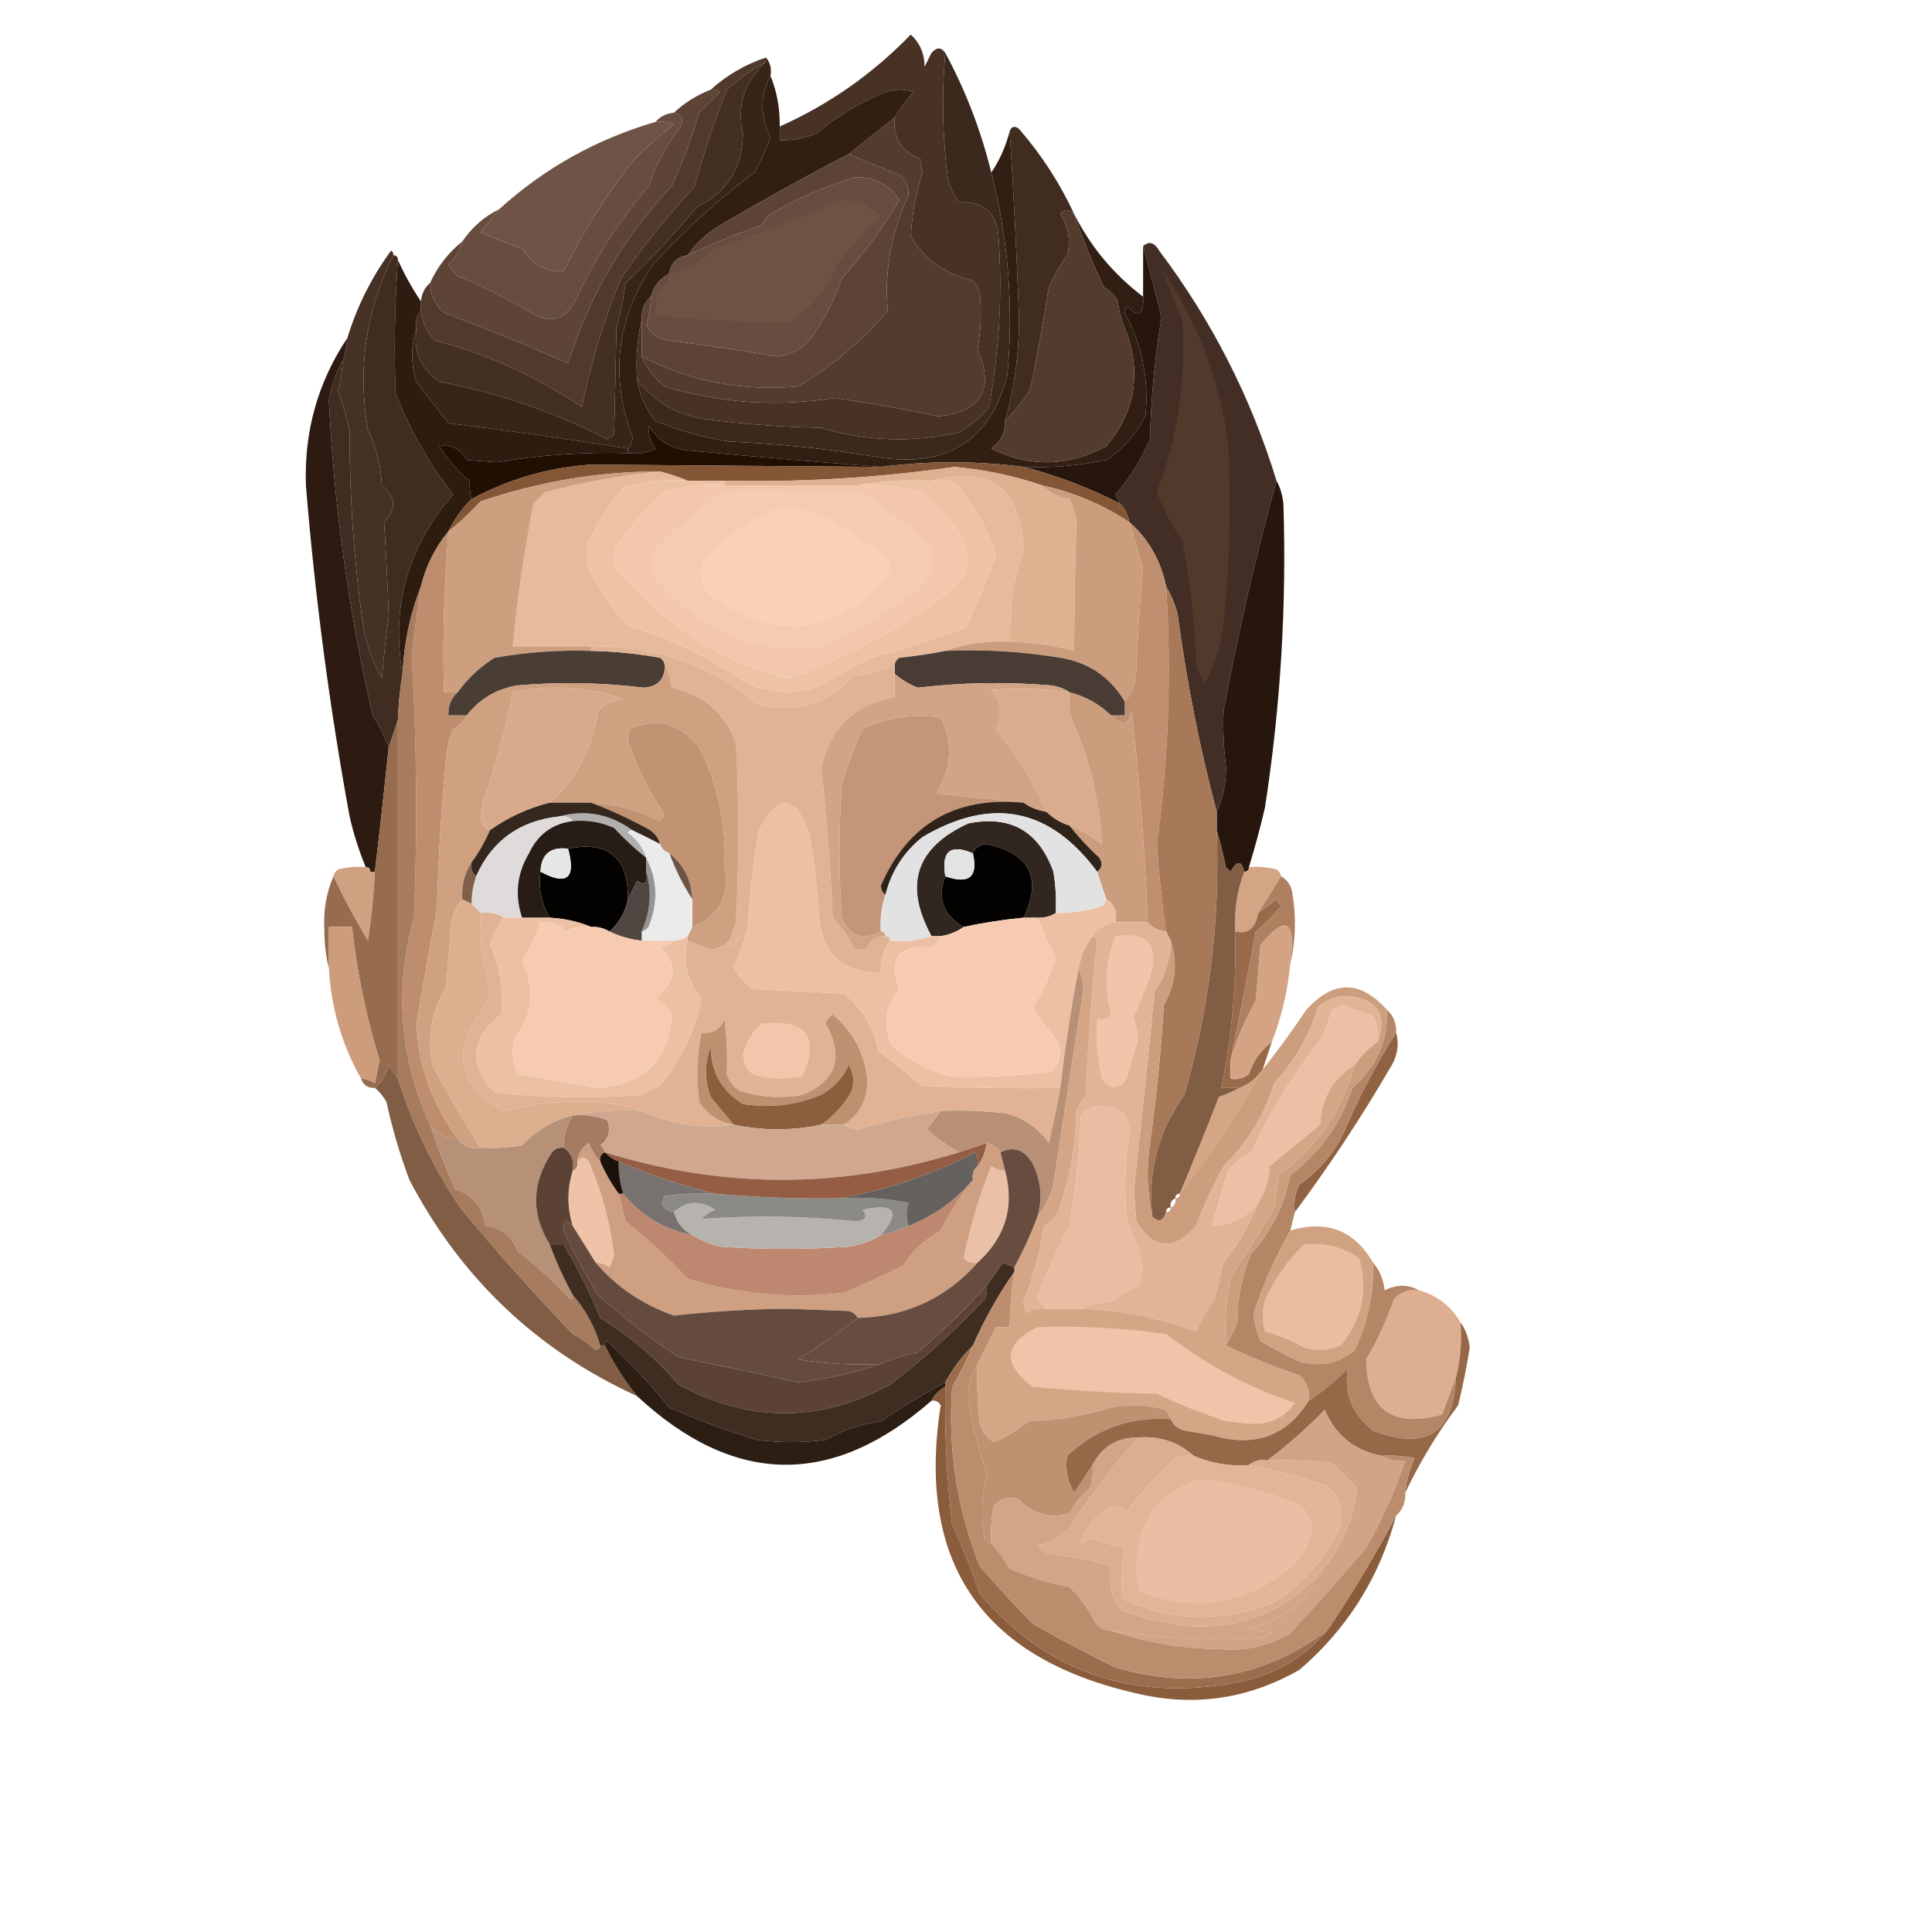 <?xml version="1.0" encoding="UTF-8"?>
<!DOCTYPE svg PUBLIC "-//W3C//DTD SVG 1.1//EN" "http://www.w3.org/Graphics/SVG/1.1/DTD/svg11.dtd">
<svg xmlns="http://www.w3.org/2000/svg" version="1.1" width="420px" height="420px" style="shape-rendering:geometricPrecision; text-rendering:geometricPrecision; image-rendering:optimizeQuality; fill-rule:evenodd; clip-rule:evenodd" xmlns:xlink="http://www.w3.org/1999/xlink">
<g><path style="opacity:1" fill="#51392c" d="M 166.5,12.5 C 166.5,12.833 166.5,13.167 166.5,13.5C 163.462,15.112 160.629,17.112 158,19.5C 155.284,26.315 152.951,33.315 151,40.5C 145.186,46.802 139.853,53.468 135,60.5C 131.232,69.631 128.399,78.965 126.5,88.5C 116.701,81.841 106.034,77.007 94.5,74C 92.781,72.129 91.781,69.963 91.5,67.5C 91.5,66.833 91.5,66.167 91.5,65.5C 91.66,63.847 92.326,62.514 93.5,61.5C 93.549,64.099 94.549,66.266 96.5,68C 105.724,71.457 114.724,75.123 123.5,79C 128.058,64.375 135.558,51.542 146,40.5C 148.393,35.322 150.393,29.988 152,24.5C 153.5,23 155,21.5 156.5,20C 155.906,19.536 155.239,19.369 154.5,19.5C 158.003,16.333 162.003,14 166.5,12.5 Z"/></g>
<g><path style="opacity:1" fill="#674d3f" d="M 146.5,24.5 C 148.225,24.843 148.725,25.843 148,27.5C 144.917,31.4 142.584,35.734 141,40.5C 134.587,47.959 129.254,56.292 125,65.5C 122.656,69.617 119.489,70.45 115.5,68C 110.377,64.956 105.044,62.289 99.5,60C 98.643,59.311 97.977,58.478 97.5,57.5C 98.952,56.06 99.952,54.394 100.5,52.5C 102.569,49.428 105.236,47.094 108.5,45.5C 107.19,47.148 105.857,48.814 104.5,50.5C 107.432,51.818 110.432,52.984 113.5,54C 115.622,57.495 118.622,59.162 122.5,59C 126.792,50.242 131.959,42.075 138,34.5C 140.739,31.882 143.573,29.382 146.5,27C 145.207,26.51 143.873,26.343 142.5,26.5C 143.514,25.326 144.847,24.66 146.5,24.5 Z"/></g>
<g><path style="opacity:1" fill="#6e5346" d="M 142.5,26.5 C 143.873,26.343 145.207,26.51 146.5,27C 143.573,29.382 140.739,31.882 138,34.5C 131.959,42.075 126.792,50.242 122.5,59C 118.622,59.162 115.622,57.495 113.5,54C 110.432,52.984 107.432,51.818 104.5,50.5C 105.857,48.814 107.19,47.148 108.5,45.5C 118.273,36.608 129.606,30.274 142.5,26.5 Z"/></g>
<g><path style="opacity:1" fill="#412c20" d="M 233.5,46.5 C 232.425,45.438 231.425,45.438 230.5,46.5C 232.298,49.289 232.798,52.289 232,55.5C 230.414,57.67 229.08,60.004 228,62.5C 226.83,69.86 225.496,77.193 224,84.5C 222.426,87.136 220.593,89.47 218.5,91.5C 220.644,83.926 221.644,76.093 221.5,68C 221.006,54.811 220.339,41.644 219.5,28.5C 219.897,27.475 220.563,27.308 221.5,28C 226.393,33.627 230.393,39.794 233.5,46.5 Z"/></g>
<g><path style="opacity:1" fill="#483226" d="M 205.5,11.5 C 204.709,20.465 204.876,29.465 206,38.5C 206.45,40.519 207.283,42.352 208.5,44C 213.421,43.687 216.255,45.854 217,50.5C 217.983,63.266 217.316,75.933 215,88.5C 213.127,90.709 210.96,92.542 208.5,94C 198.389,96.287 188.389,95.954 178.5,93C 169.783,92.839 161.116,92.172 152.5,91C 146.667,89.924 142.001,87.091 138.5,82.5C 138.182,77.968 138.515,73.634 139.5,69.5C 139.5,72.167 139.5,74.833 139.5,77.5C 140.592,80.063 142.258,82.23 144.5,84C 156.598,87.672 168.931,88.505 181.5,86.5C 189.083,87.607 196.583,88.94 204,90.5C 213.423,89.483 216.257,84.65 212.5,76C 213.24,72.094 213.406,67.927 213,63.5C 212.626,62.584 212.126,61.75 211.5,61C 205.643,59.664 201.143,56.497 198,51.5C 198.241,46.788 199.075,42.121 200.5,37.5C 200.333,36.5 200.167,35.5 200,34.5C 195.856,32.866 194.023,29.866 194.5,25.5C 195.702,23.608 197.035,21.774 198.5,20C 196.5,19.333 194.5,19.333 192.5,20C 187.026,22.236 182.026,25.236 177.5,29C 174.937,30.079 172.271,30.579 169.5,30.5C 169.5,29.5 169.5,28.5 169.5,27.5C 180.249,22.701 189.749,16.034 198,7.5C 199.981,9.359 200.981,11.692 201,14.5C 201.5,13.5 202,12.5 202.5,11.5C 203.614,10.224 204.614,10.224 205.5,11.5 Z"/></g>
<g><path style="opacity:1" fill="#533b2e" d="M 194.5,25.5 C 194.023,29.866 195.856,32.866 200,34.5C 200.167,35.5 200.333,36.5 200.5,37.5C 199.075,42.121 198.241,46.788 198,51.5C 201.143,56.497 205.643,59.664 211.5,61C 212.126,61.75 212.626,62.584 213,63.5C 213.406,67.927 213.24,72.094 212.5,76C 216.257,84.65 213.423,89.483 204,90.5C 196.583,88.94 189.083,87.607 181.5,86.5C 168.931,88.505 156.598,87.672 144.5,84C 142.258,82.23 140.592,80.063 139.5,77.5C 150.117,82.949 161.451,85.116 173.5,84C 180.93,79.567 187.43,74.067 193,67.5C 192.214,58.916 193.714,50.583 197.5,42.5C 197.61,40.626 196.944,39.126 195.5,38C 191.746,36.537 188.079,35.037 184.5,33.5C 187.794,30.844 191.127,28.177 194.5,25.5 Z"/></g>
<g><path style="opacity:1" fill="#5d4437" d="M 154.5,19.5 C 155.239,19.369 155.906,19.536 156.5,20C 155,21.5 153.5,23 152,24.5C 150.393,29.988 148.393,35.322 146,40.5C 135.558,51.542 128.058,64.375 123.5,79C 114.724,75.123 105.724,71.457 96.5,68C 94.549,66.266 93.549,64.099 93.5,61.5C 95.111,57.949 97.444,54.949 100.5,52.5C 99.952,54.394 98.952,56.06 97.5,57.5C 97.977,58.478 98.643,59.311 99.5,60C 105.044,62.289 110.377,64.956 115.5,68C 119.489,70.45 122.656,69.617 125,65.5C 129.254,56.292 134.587,47.959 141,40.5C 142.584,35.734 144.917,31.4 148,27.5C 148.725,25.843 148.225,24.843 146.5,24.5C 148.794,22.347 151.46,20.68 154.5,19.5 Z"/></g>
<g><path style="opacity:1" fill="#311f14" d="M 167.5,16.5 C 168.903,19.909 169.57,23.575 169.5,27.5C 169.5,28.5 169.5,29.5 169.5,30.5C 172.271,30.579 174.937,30.079 177.5,29C 182.026,25.236 187.026,22.236 192.5,20C 194.5,19.333 196.5,19.333 198.5,20C 197.035,21.774 195.702,23.608 194.5,25.5C 191.127,28.177 187.794,30.844 184.5,33.5C 175.06,38.389 165.727,43.555 156.5,49C 153.669,50.666 151.336,52.832 149.5,55.5C 147.167,55.833 145.833,57.167 145.5,59.5C 143.413,60.585 142.08,62.251 141.5,64.5C 140.069,65.78 139.402,67.447 139.5,69.5C 138.515,73.634 138.182,77.968 138.5,82.5C 139.008,85.852 140.342,88.852 142.5,91.5C 147.633,93.617 152.967,95.117 158.5,96C 169.579,96.464 180.579,97.63 191.5,99.5C 206.228,101.575 215.395,95.575 219,81.5C 220.364,66.595 219.197,51.928 215.5,37.5C 217.323,34.813 218.657,31.813 219.5,28.5C 220.339,41.644 221.006,54.811 221.5,68C 221.644,76.093 220.644,83.926 218.5,91.5C 218.559,94.049 217.559,96.049 215.5,97.5C 223.777,101.648 232.111,101.481 240.5,97C 246.612,89.779 248.112,81.612 245,72.5C 243.956,70.285 243.29,67.952 243,65.5C 242.333,64.167 241.333,63.167 240,62.5C 237.55,57.269 235.383,51.936 233.5,46.5C 237.07,53.608 242.07,59.608 248.5,64.5C 248.719,68.527 247.552,69.194 245,66.5C 244.833,67 244.667,67.5 244.5,68C 248.301,75.004 249.801,82.504 249,90.5C 246.968,94.408 244.134,97.575 240.5,100C 234.565,101.239 228.565,101.739 222.5,101.5C 212.167,100.167 201.833,100.167 191.5,101.5C 177.973,100.464 164.306,99.297 150.5,98C 146.259,97.827 143.092,95.994 141,92.5C 140.86,94.255 141.36,95.922 142.5,97.5C 140.604,98.466 138.604,98.799 136.5,98.5C 136.5,98.167 136.5,97.833 136.5,97.5C 137.139,96.903 137.472,96.07 137.5,95C 132.528,81.674 134.028,69.174 142,57.5C 148.735,50.095 156.068,43.428 164,37.5C 165.303,35.06 166.47,32.56 167.5,30C 165.208,25.302 165.208,20.802 167.5,16.5 Z"/></g>
<g><path style="opacity:1" fill="#5d4336" d="M 184.5,33.5 C 188.079,35.037 191.746,36.537 195.5,38C 196.944,39.126 197.61,40.626 197.5,42.5C 193.714,50.583 192.214,58.916 193,67.5C 187.43,74.067 180.93,79.567 173.5,84C 161.451,85.116 150.117,82.949 139.5,77.5C 139.5,74.833 139.5,72.167 139.5,69.5C 139.402,67.447 140.069,65.78 141.5,64.5C 141.489,66.547 141.156,68.547 140.5,70.5C 141.423,72.636 143.089,73.802 145.5,74C 153.355,75.021 161.189,76.188 169,77.5C 172.425,77.081 175.091,75.414 177,72.5C 179.548,68.737 181.548,64.737 183,60.5C 187.746,55.255 191.912,49.588 195.5,43.5C 193.305,40.144 190.138,38.477 186,38.5C 179.568,40.401 173.401,43.068 167.5,46.5C 166.713,47.242 166.047,48.075 165.5,49C 159.982,50.871 154.649,53.038 149.5,55.5C 151.336,52.832 153.669,50.666 156.5,49C 165.727,43.555 175.06,38.389 184.5,33.5 Z"/></g>
<g><path style="opacity:1" fill="#674c3f" d="M 141.5,64.5 C 142.08,62.251 143.413,60.585 145.5,59.5C 145.833,57.167 147.167,55.833 149.5,55.5C 154.649,53.038 159.982,50.871 165.5,49C 166.047,48.075 166.713,47.242 167.5,46.5C 173.401,43.068 179.568,40.401 186,38.5C 190.138,38.477 193.305,40.144 195.5,43.5C 191.912,49.588 187.746,55.255 183,60.5C 181.548,64.737 179.548,68.737 177,72.5C 175.091,75.414 172.425,77.081 169,77.5C 161.189,76.188 153.355,75.021 145.5,74C 143.089,73.802 141.423,72.636 140.5,70.5C 141.156,68.547 141.489,66.547 141.5,64.5 Z"/></g>
<g><path style="opacity:1" fill="#6e5345" d="M 145.5,59.5 C 149.217,58.473 152.55,56.639 155.5,54C 164.877,50.888 174.044,47.388 183,43.5C 186.077,43.429 188.91,44.596 191.5,47C 188.021,50.15 184.854,53.65 182,57.5C 179.973,62.864 176.473,67.031 171.5,70C 161.802,70.123 152.136,69.623 142.5,68.5C 142.34,66.801 142.506,65.134 143,63.5C 144.481,62.529 145.315,61.196 145.5,59.5 Z"/></g>
<g><path style="opacity:1" fill="#533b2e" d="M 233.5,46.5 C 235.383,51.936 237.55,57.269 240,62.5C 241.333,63.167 242.333,64.167 243,65.5C 243.29,67.952 243.956,70.285 245,72.5C 248.112,81.612 246.612,89.779 240.5,97C 232.111,101.481 223.777,101.648 215.5,97.5C 217.559,96.049 218.559,94.049 218.5,91.5C 220.593,89.47 222.426,87.136 224,84.5C 225.496,77.193 226.83,69.86 228,62.5C 229.08,60.004 230.414,57.67 232,55.5C 232.798,52.289 232.298,49.289 230.5,46.5C 231.425,45.438 232.425,45.438 233.5,46.5 Z"/></g>
<g><path style="opacity:1" fill="#402c20" d="M 85.5,55.5 C 86.167,55.5 86.5,55.833 86.5,56.5C 85.804,66.162 85.637,75.829 86,85.5C 89.09,93.429 93.257,100.762 98.5,107.5C 88.622,118.876 84.955,131.876 87.5,146.5C 86.949,149.807 86.616,153.14 86.5,156.5C 85.833,158.5 85.167,160.5 84.5,162.5C 83.617,160.09 82.45,157.757 81,155.5C 75.808,132.954 72.641,110.121 71.5,87C 72.034,83.892 73.034,81.059 74.5,78.5C 74.41,80.696 74.077,82.863 73.5,85C 74.472,87.782 75.305,90.615 76,93.5C 75.958,107.919 76.958,122.252 79,136.5C 79.75,140.419 81.083,144.085 83,147.5C 83.401,142.989 83.901,138.489 84.5,134C 84.27,127.15 83.937,120.317 83.5,113.5C 86.286,110.644 86.119,107.978 83,105.5C 82.827,101.281 81.827,97.281 80,93.5C 77.679,80.245 79.513,67.578 85.5,55.5 Z"/></g>
<g><path style="opacity:0.968" fill="#3c281d" d="M 248.5,53.5 C 249.793,52.355 250.959,52.688 252,54.5C 263.411,69.655 271.911,86.321 277.5,104.5C 272.977,120.936 269.144,137.603 266,154.5C 265.828,158.487 265.994,162.487 266.5,166.5C 266.599,170.029 265.933,173.363 264.5,176.5C 260.785,162.47 257.951,148.137 256,133.5C 255.434,131.277 254.6,129.277 253.5,127.5C 252.365,121.891 249.699,117.224 245.5,113.5C 245.267,111.938 244.6,110.605 243.5,109.5C 243.196,108.85 242.863,108.183 242.5,107.5C 245.625,103.878 248.125,99.878 250,95.5C 250.209,86.603 251.043,77.769 252.5,69C 251.218,63.684 249.885,58.517 248.5,53.5 Z"/></g>
<g><path style="opacity:1" fill="#27160b" d="M 248.5,53.5 C 249.885,58.517 251.218,63.684 252.5,69C 251.043,77.769 250.209,86.603 250,95.5C 248.125,99.878 245.625,103.878 242.5,107.5C 242.863,108.183 243.196,108.85 243.5,109.5C 236.743,106.028 229.743,103.361 222.5,101.5C 228.565,101.739 234.565,101.239 240.5,100C 244.134,97.575 246.968,94.408 249,90.5C 249.801,82.504 248.301,75.004 244.5,68C 244.667,67.5 244.833,67 245,66.5C 247.552,69.194 248.719,68.527 248.5,64.5C 248.5,60.833 248.5,57.167 248.5,53.5 Z"/></g>
<g><path style="opacity:1" fill="#442f23" d="M 166.5,13.5 C 161.823,17.711 160.156,22.878 161.5,29C 161.427,36.5 158.093,41.833 151.5,45C 146.644,50.854 141.477,56.354 136,61.5C 135.548,64.877 134.882,68.21 134,71.5C 133.864,79.224 133.698,86.891 133.5,94.5C 133,94.833 132.5,95.167 132,95.5C 120.433,89.533 108.266,85.367 95.5,83C 91.507,80.181 89.84,76.347 90.5,71.5C 90.232,69.901 90.566,68.568 91.5,67.5C 91.781,69.963 92.781,72.129 94.5,74C 106.034,77.007 116.701,81.841 126.5,88.5C 128.399,78.965 131.232,69.631 135,60.5C 139.853,53.468 145.186,46.802 151,40.5C 152.951,33.315 155.284,26.315 158,19.5C 160.629,17.112 163.462,15.112 166.5,13.5 Z"/></g>
<g><path style="opacity:1" fill="#51392c" d="M 252.5,58.5 C 260.356,69.9 265.189,82.567 267,96.5C 267.666,109.522 267.333,122.522 266,135.5C 265.438,140.083 264.105,144.417 262,148.5C 260.883,147.051 260.216,145.384 260,143.5C 259.632,134.742 258.632,126.075 257,117.5C 254.699,114.212 252.866,110.712 251.5,107C 256.057,94.963 257.89,82.463 257,69.5C 255.511,65.852 254.011,62.185 252.5,58.5 Z"/></g>
<g><path style="opacity:1" fill="#463125" d="M 85.5,55.5 C 79.513,67.578 77.679,80.245 80,93.5C 81.827,97.281 82.827,101.281 83,105.5C 86.119,107.978 86.286,110.644 83.5,113.5C 83.937,120.317 84.27,127.15 84.5,134C 83.901,138.489 83.401,142.989 83,147.5C 81.083,144.085 79.75,140.419 79,136.5C 76.958,122.252 75.958,107.919 76,93.5C 75.305,90.615 74.472,87.782 73.5,85C 74.077,82.863 74.41,80.696 74.5,78.5C 75.038,76.883 75.371,75.216 75.5,73.5C 77.601,66.631 80.768,60.298 85,54.5C 85.399,54.728 85.565,55.062 85.5,55.5 Z"/></g>
<g><path style="opacity:1" fill="#3c291d" d="M 205.5,11.5 C 209.908,19.666 213.241,28.333 215.5,37.5C 219.197,51.928 220.364,66.595 219,81.5C 215.395,95.575 206.228,101.575 191.5,99.5C 180.579,97.63 169.579,96.464 158.5,96C 152.967,95.117 147.633,93.617 142.5,91.5C 140.342,88.852 139.008,85.852 138.5,82.5C 142.001,87.091 146.667,89.924 152.5,91C 161.116,92.172 169.783,92.839 178.5,93C 188.389,95.954 198.389,96.287 208.5,94C 210.96,92.542 213.127,90.709 215,88.5C 217.316,75.933 217.983,63.266 217,50.5C 216.255,45.854 213.421,43.687 208.5,44C 207.283,42.352 206.45,40.519 206,38.5C 204.876,29.465 204.709,20.465 205.5,11.5 Z"/></g>
<g><path style="opacity:1" fill="#38251a" d="M 166.5,12.5 C 167.434,13.568 167.768,14.901 167.5,16.5C 165.208,20.802 165.208,25.302 167.5,30C 166.47,32.56 165.303,35.06 164,37.5C 156.068,43.428 148.735,50.095 142,57.5C 134.028,69.174 132.528,81.674 137.5,95C 137.472,96.07 137.139,96.903 136.5,97.5C 123.57,95.457 110.57,93.624 97.5,92C 95.124,88.966 92.79,85.966 90.5,83C 89.317,79.009 89.317,75.175 90.5,71.5C 89.84,76.347 91.507,80.181 95.5,83C 108.266,85.367 120.433,89.533 132,95.5C 132.5,95.167 133,94.833 133.5,94.5C 133.698,86.891 133.864,79.224 134,71.5C 134.882,68.21 135.548,64.877 136,61.5C 141.477,56.354 146.644,50.854 151.5,45C 158.093,41.833 161.427,36.5 161.5,29C 160.156,22.878 161.823,17.711 166.5,13.5C 166.5,13.167 166.5,12.833 166.5,12.5 Z"/></g>
<g><path style="opacity:1" fill="#2e1c11" d="M 86.5,56.5 C 87.899,59.629 89.566,62.629 91.5,65.5C 91.5,66.167 91.5,66.833 91.5,67.5C 90.566,68.568 90.232,69.901 90.5,71.5C 89.317,75.175 89.317,79.009 90.5,83C 92.79,85.966 95.124,88.966 97.5,92C 110.57,93.624 123.57,95.457 136.5,97.5C 136.5,97.833 136.5,98.167 136.5,98.5C 126.92,98.226 117.42,98.893 108,100.5C 105.833,100.333 103.667,100.167 101.5,100C 100.094,97.551 98.094,96.551 95.5,97C 97.293,99.795 99.46,102.295 102,104.5C 102.062,106.115 102.229,107.448 102.5,108.5C 100.42,110.573 98.754,112.907 97.5,115.5C 94.615,118.986 92.615,122.986 91.5,127.5C 89.155,133.498 87.822,139.832 87.5,146.5C 84.955,131.876 88.622,118.876 98.5,107.5C 93.257,100.762 89.09,93.429 86,85.5C 85.637,75.829 85.804,66.162 86.5,56.5 Z"/></g>
<g><path style="opacity:1" fill="#210f04" d="M 191.5,101.5 C 170.492,101.333 149.492,101.166 128.5,101C 119.221,101.65 110.554,104.15 102.5,108.5C 102.229,107.448 102.062,106.115 102,104.5C 99.46,102.295 97.293,99.795 95.5,97C 98.094,96.551 100.094,97.551 101.5,100C 103.667,100.167 105.833,100.333 108,100.5C 117.42,98.893 126.92,98.226 136.5,98.5C 138.604,98.799 140.604,98.466 142.5,97.5C 141.36,95.922 140.86,94.255 141,92.5C 143.092,95.994 146.259,97.827 150.5,98C 164.306,99.297 177.973,100.464 191.5,101.5 Z"/></g>
<g><path style="opacity:1" fill="#2d1b12" d="M 75.5,73.5 C 75.371,75.216 75.038,76.883 74.5,78.5C 73.034,81.059 72.034,83.892 71.5,87C 72.641,110.121 75.808,132.954 81,155.5C 82.45,157.757 83.617,160.09 84.5,162.5C 83.562,171.551 82.562,180.551 81.5,189.5C 81.167,189.5 80.833,189.5 80.5,189.5C 80.5,188.833 80.167,188.5 79.5,188.5C 78.042,184.959 76.876,181.292 76,177.5C 71.636,153.653 68.47,129.653 66.5,105.5C 66.098,93.76 69.098,83.094 75.5,73.5 Z"/></g>
<g><path style="opacity:1" fill="#835636" d="M 191.5,101.5 C 201.833,100.167 212.167,100.167 222.5,101.5C 229.743,103.361 236.743,106.028 243.5,109.5C 244.6,110.605 245.267,111.938 245.5,113.5C 239.717,109.679 233.384,107.012 226.5,105.5C 220.358,103.419 214.025,102.086 207.5,101.5C 190.916,103.881 174.249,104.881 157.5,104.5C 154.833,104.5 152.167,104.5 149.5,104.5C 147.626,103.715 145.626,103.048 143.5,102.5C 130.343,102.47 117.343,104.637 104.5,109C 102.297,111.372 99.963,113.539 97.5,115.5C 98.754,112.907 100.42,110.573 102.5,108.5C 110.554,104.15 119.221,101.65 128.5,101C 149.492,101.166 170.492,101.333 191.5,101.5 Z"/></g>
<g><path style="opacity:1" fill="#e8ba9c" d="M 143.5,102.5 C 145.626,103.048 147.626,103.715 149.5,104.5C 144.703,104.121 140.036,104.621 135.5,106C 132.627,109.577 130.127,113.411 128,117.5C 127.333,119.5 127.333,121.5 128,123.5C 130.215,128.1 133.048,132.266 136.5,136C 145.499,138.678 153.832,142.678 161.5,148C 167.019,150.835 172.686,151.169 178.5,149C 182.007,146.746 185.673,144.746 189.5,143C 196.455,141.08 203.289,138.914 210,136.5C 212.305,131.391 214.471,126.224 216.5,121C 214.787,114.905 211.787,109.571 207.5,105C 205.866,104.506 204.199,104.34 202.5,104.5C 215.418,101.158 222.085,106.324 222.5,120C 221.528,122.782 220.695,125.615 220,128.5C 219.8,132.334 219.633,136.001 219.5,139.5C 214.566,139.229 209.9,139.896 205.5,141.5C 202.213,142.161 198.88,142.661 195.5,143C 194.944,143.383 194.611,143.883 194.5,144.5C 191.652,145.772 188.652,146.605 185.5,147C 179.731,153.256 172.731,155.256 164.5,153C 154.096,144.412 142.096,140.245 128.5,140.5C 122.833,140.5 117.167,140.5 111.5,140.5C 112.474,130.09 113.974,119.757 116,109.5C 116.833,108.667 117.667,107.833 118.5,107C 126.727,104.851 135.06,103.351 143.5,102.5 Z"/></g>
<g><path style="opacity:1" fill="#eec2a5" d="M 149.5,104.5 C 152.167,104.5 154.833,104.5 157.5,104.5C 157.5,104.833 157.5,105.167 157.5,105.5C 153.033,105.133 148.7,105.633 144.5,107C 140.631,110.534 137.131,114.367 134,118.5C 133.333,120.167 133.333,121.833 134,123.5C 140.287,131.118 147.787,137.285 156.5,142C 161.307,144.405 166.307,146.239 171.5,147.5C 184.133,143.016 195.799,136.682 206.5,128.5C 210.477,125.112 211.311,121.112 209,116.5C 206.537,113.035 203.704,109.869 200.5,107C 195.934,105.691 191.267,105.191 186.5,105.5C 191.64,104.512 196.974,104.179 202.5,104.5C 204.199,104.34 205.866,104.506 207.5,105C 211.787,109.571 214.787,114.905 216.5,121C 214.471,126.224 212.305,131.391 210,136.5C 203.289,138.914 196.455,141.08 189.5,143C 185.673,144.746 182.007,146.746 178.5,149C 172.686,151.169 167.019,150.835 161.5,148C 153.832,142.678 145.499,138.678 136.5,136C 133.048,132.266 130.215,128.1 128,123.5C 127.333,121.5 127.333,119.5 128,117.5C 130.127,113.411 132.627,109.577 135.5,106C 140.036,104.621 144.703,104.121 149.5,104.5 Z"/></g>
<g><path style="opacity:1" fill="#f3c7ab" d="M 157.5,105.5 C 167.167,105.5 176.833,105.5 186.5,105.5C 191.267,105.191 195.934,105.691 200.5,107C 203.704,109.869 206.537,113.035 209,116.5C 211.311,121.112 210.477,125.112 206.5,128.5C 195.799,136.682 184.133,143.016 171.5,147.5C 166.307,146.239 161.307,144.405 156.5,142C 147.787,137.285 140.287,131.118 134,123.5C 133.333,121.833 133.333,120.167 134,118.5C 137.131,114.367 140.631,110.534 144.5,107C 148.7,105.633 153.033,105.133 157.5,105.5 Z"/></g>
<g><path style="opacity:1" fill="#dfb191" d="M 226.5,105.5 C 228.081,107.086 230.081,108.086 232.5,108.5C 233.298,110.078 233.798,111.744 234,113.5C 233.724,122.807 233.558,132.141 233.5,141.5C 228.951,140.237 224.284,139.57 219.5,139.5C 219.633,136.001 219.8,132.334 220,128.5C 220.695,125.615 221.528,122.782 222.5,120C 222.085,106.324 215.418,101.158 202.5,104.5C 196.974,104.179 191.64,104.512 186.5,105.5C 176.833,105.5 167.167,105.5 157.5,105.5C 157.5,105.167 157.5,104.833 157.5,104.5C 174.249,104.881 190.916,103.881 207.5,101.5C 214.025,102.086 220.358,103.419 226.5,105.5 Z"/></g>
<g><path style="opacity:1" fill="#f6ccb1" d="M 157.5,106.5 C 167.506,106.334 177.506,106.5 187.5,107C 192.621,110.453 197.454,114.286 202,118.5C 203.603,122.679 202.436,126.179 198.5,129C 191.956,133.773 184.956,137.773 177.5,141C 163.707,141.86 152.207,137.026 143,126.5C 141,123.833 141,121.167 143,118.5C 147.732,114.258 152.565,110.258 157.5,106.5 Z"/></g>
<g><path style="opacity:1" fill="#fad0b6" d="M 168.5,110.5 C 171.941,110.301 175.274,110.801 178.5,112C 183.001,114.416 187.334,117.083 191.5,120C 193.978,121.938 194.145,124.105 192,126.5C 181.289,137.726 169.456,139.226 156.5,131C 152.533,128.614 151.367,125.447 153,121.5C 157.536,116.775 162.702,113.108 168.5,110.5 Z"/></g>
<g><path style="opacity:1" fill="#ce9f7e" d="M 143.5,102.5 C 135.06,103.351 126.727,104.851 118.5,107C 117.667,107.833 116.833,108.667 116,109.5C 113.974,119.757 112.474,130.09 111.5,140.5C 117.167,140.5 122.833,140.5 128.5,140.5C 128.5,140.833 128.5,141.167 128.5,141.5C 121.445,141.27 114.445,141.77 107.5,143C 104.334,145 101.668,147.5 99.5,150.5C 98.5,150.5 97.5,150.5 96.5,150.5C 96.209,138.783 96.542,127.116 97.5,115.5C 99.963,113.539 102.297,111.372 104.5,109C 117.343,104.637 130.343,102.47 143.5,102.5 Z"/></g>
<g><path style="opacity:1" fill="#cc9d7c" d="M 226.5,105.5 C 233.384,107.012 239.717,109.679 245.5,113.5C 246.564,116.865 247.564,120.198 248.5,123.5C 247.816,130.819 247.316,138.152 247,145.5C 247.03,148.361 246.197,150.695 244.5,152.5C 241.339,147.181 236.672,144.015 230.5,143C 222.236,141.63 213.903,141.13 205.5,141.5C 209.9,139.896 214.566,139.229 219.5,139.5C 224.284,139.57 228.951,140.237 233.5,141.5C 233.558,132.141 233.724,122.807 234,113.5C 233.798,111.744 233.298,110.078 232.5,108.5C 230.081,108.086 228.081,107.086 226.5,105.5 Z"/></g>
<g><path style="opacity:1" fill="#bf8f6f" d="M 245.5,113.5 C 249.699,117.224 252.365,121.891 253.5,127.5C 254.697,146.214 254.03,164.88 251.5,183.5C 251.921,189.868 252.588,196.202 253.5,202.5C 251.847,202.34 250.514,201.674 249.5,200.5C 248.886,185.03 247.72,169.696 246,154.5C 245.479,157.629 243.979,157.962 241.5,155.5C 242.5,155.5 243.5,155.5 244.5,155.5C 244.5,154.5 244.5,153.5 244.5,152.5C 246.197,150.695 247.03,148.361 247,145.5C 247.316,138.152 247.816,130.819 248.5,123.5C 247.564,120.198 246.564,116.865 245.5,113.5 Z"/></g>
<g><path style="opacity:1" fill="#27160c" d="M 277.5,104.5 C 278.302,105.952 278.802,107.618 279,109.5C 279.717,131.613 278.384,153.613 275,175.5C 273.981,179.912 272.814,184.245 271.5,188.5C 271.5,189.167 271.167,189.5 270.5,189.5C 269.88,187.023 268.88,187.023 267.5,189.5C 267.167,189.167 266.833,188.833 266.5,188.5C 265.92,185.689 265.254,183.023 264.5,180.5C 264.5,179.167 264.5,177.833 264.5,176.5C 265.933,173.363 266.599,170.029 266.5,166.5C 265.994,162.487 265.828,158.487 266,154.5C 269.144,137.603 272.977,120.936 277.5,104.5 Z"/></g>
<g><path style="opacity:1" fill="#bd8d6d" d="M 97.5,115.5 C 96.542,127.116 96.209,138.783 96.5,150.5C 97.5,150.5 98.5,150.5 99.5,150.5C 98.058,151.82 97.391,153.486 97.5,155.5C 98.833,155.5 100.167,155.5 101.5,155.5C 100.855,156.812 99.855,157.812 98.5,158.5C 97.692,160.423 97.192,162.423 97,164.5C 95.958,175.475 95.291,186.475 95,197.5C 93.484,205.6 91.984,213.933 90.5,222.5C 90.984,231.789 93.984,240.122 99.5,247.5C 96.923,247.545 94.923,246.545 93.5,244.5C 86.854,230.05 85.687,215.05 90,199.5C 90.769,180.488 90.602,161.488 89.5,142.5C 90.06,137.476 90.727,132.476 91.5,127.5C 92.615,122.986 94.615,118.986 97.5,115.5 Z"/></g>
<g><path style="opacity:1" fill="#4a3d34" d="M 128.5,141.5 C 133.536,141.588 138.536,142.088 143.5,143C 144.056,143.383 144.389,143.883 144.5,144.5C 144.621,147.541 143.121,149.208 140,149.5C 130.869,148.374 121.702,148.207 112.5,149C 107.92,149.772 104.253,151.939 101.5,155.5C 100.167,155.5 98.833,155.5 97.5,155.5C 97.391,153.486 98.058,151.82 99.5,150.5C 101.668,147.5 104.334,145 107.5,143C 114.445,141.77 121.445,141.27 128.5,141.5 Z"/></g>
<g><path style="opacity:1" fill="#493c34" d="M 205.5,141.5 C 213.903,141.13 222.236,141.63 230.5,143C 236.672,144.015 241.339,147.181 244.5,152.5C 244.5,153.5 244.5,154.5 244.5,155.5C 243.5,155.5 242.5,155.5 241.5,155.5C 238.957,153.06 235.957,151.394 232.5,150.5C 231.391,149.71 230.058,149.21 228.5,149C 218.786,148.193 209.119,148.359 199.5,149.5C 197.64,148.74 195.973,147.74 194.5,146.5C 194.5,145.833 194.5,145.167 194.5,144.5C 194.611,143.883 194.944,143.383 195.5,143C 198.88,142.661 202.213,142.161 205.5,141.5 Z"/></g>
<g><path style="opacity:1" fill="#e0b395" d="M 128.5,141.5 C 128.5,141.167 128.5,140.833 128.5,140.5C 142.096,140.245 154.096,144.412 164.5,153C 172.731,155.256 179.731,153.256 185.5,147C 188.652,146.605 191.652,145.772 194.5,144.5C 194.5,145.167 194.5,145.833 194.5,146.5C 194.5,148.167 194.5,149.833 194.5,151.5C 185.706,153.128 180.373,158.295 178.5,167C 179.721,177.747 180.555,188.58 181,199.5C 182.87,201.405 184.37,203.572 185.5,206C 186.5,206.667 187.5,206.667 188.5,206C 189.308,204.294 190.641,203.461 192.5,203.5C 193.167,203.5 193.5,203.833 193.5,204.5C 192.076,206.515 191.41,208.848 191.5,211.5C 182.996,211.499 178.496,207.166 178,198.5C 177.633,192.796 176.966,187.13 176,181.5C 172.969,172.653 169.303,172.32 165,180.5C 163.727,187.779 162.893,195.112 162.5,202.5C 160.907,203.348 159.74,204.681 159,206.5C 158.536,205.906 158.369,205.239 158.5,204.5C 159.09,203.234 159.59,201.901 160,200.5C 160.667,187.5 160.667,174.5 160,161.5C 157.52,154.93 152.853,150.93 146,149.5C 145.802,147.618 145.302,145.952 144.5,144.5C 144.389,143.883 144.056,143.383 143.5,143C 138.536,142.088 133.536,141.588 128.5,141.5 Z"/></g>
<g><path style="opacity:1" fill="#cfa181" d="M 144.5,144.5 C 145.302,145.952 145.802,147.618 146,149.5C 152.853,150.93 157.52,154.93 160,161.5C 160.667,174.5 160.667,187.5 160,200.5C 159.59,201.901 159.09,203.234 158.5,204.5C 157.406,205.582 156.073,206.248 154.5,206.5C 152.823,205.813 151.156,205.146 149.5,204.5C 149.5,204.167 149.5,203.833 149.5,203.5C 149.833,202.833 150.167,202.167 150.5,201.5C 156.401,199.152 158.734,194.652 157.5,188C 157.849,178.889 156.016,170.389 152,162.5C 147.817,157.204 142.817,155.871 137,158.5C 136.333,159.833 136.333,161.167 137,162.5C 138.839,167.679 141.339,172.512 144.5,177C 144.167,177.5 143.833,178 143.5,178.5C 138.817,176.16 133.817,174.827 128.5,174.5C 125.5,174.5 122.5,174.5 119.5,174.5C 125.344,169.149 128.844,162.482 130,154.5C 131.491,152.996 133.324,152.163 135.5,152C 127.675,149.261 119.675,148.761 111.5,150.5C 109.862,158.589 107.696,166.589 105,174.5C 104.833,175.5 104.667,176.5 104.5,177.5C 104.64,179.03 105.307,180.03 106.5,180.5C 105.42,182.996 104.086,185.33 102.5,187.5C 100.96,189.838 100.294,192.505 100.5,195.5C 99.073,197.148 98.24,199.148 98,201.5C 97.667,205.833 97.333,210.167 97,214.5C 93.838,219.777 92.838,225.443 94,231.5C 97.246,237.659 100.746,243.659 104.5,249.5C 102.302,249.88 100.635,249.213 99.5,247.5C 93.984,240.122 90.984,231.789 90.5,222.5C 91.984,213.933 93.484,205.6 95,197.5C 95.291,186.475 95.958,175.475 97,164.5C 97.192,162.423 97.692,160.423 98.5,158.5C 99.855,157.812 100.855,156.812 101.5,155.5C 104.253,151.939 107.92,149.772 112.5,149C 121.702,148.207 130.869,148.374 140,149.5C 143.121,149.208 144.621,147.541 144.5,144.5 Z"/></g>
<g><path style="opacity:1" fill="#d8aa8b" d="M 119.5,174.5 C 114.756,175.707 110.423,177.707 106.5,180.5C 105.307,180.03 104.64,179.03 104.5,177.5C 104.667,176.5 104.833,175.5 105,174.5C 107.696,166.589 109.862,158.589 111.5,150.5C 119.675,148.761 127.675,149.261 135.5,152C 133.324,152.163 131.491,152.996 130,154.5C 128.844,162.482 125.344,169.149 119.5,174.5 Z"/></g>
<g><path style="opacity:1" fill="#daac8d" d="M 232.5,150.5 C 232.338,152.527 232.505,154.527 233,156.5C 236.931,165.22 239.098,174.22 239.5,183.5C 237.336,181.787 235.003,180.454 232.5,179.5C 230.566,178.89 228.899,177.89 227.5,176.5C 224.728,170.038 221.061,164.038 216.5,158.5C 218.062,155.386 217.729,152.553 215.5,150C 221.182,149.531 226.848,149.698 232.5,150.5 Z"/></g>
<g><path style="opacity:1" fill="#d2a486" d="M 194.5,146.5 C 195.973,147.74 197.64,148.74 199.5,149.5C 209.119,148.359 218.786,148.193 228.5,149C 230.058,149.21 231.391,149.71 232.5,150.5C 226.848,149.698 221.182,149.531 215.5,150C 217.729,152.553 218.062,155.386 216.5,158.5C 221.061,164.038 224.728,170.038 227.5,176.5C 225.597,176.204 223.93,175.537 222.5,174.5C 216.321,173.833 209.988,173.167 203.5,172.5C 206.894,167.045 207.227,161.545 204.5,156C 198.517,155.125 192.85,155.959 187.5,158.5C 185.762,162.328 184.262,166.328 183,170.5C 182.333,180.167 182.333,189.833 183,199.5C 184.713,203.571 187.546,204.571 191.5,202.5C 192.167,202.5 192.5,202.833 192.5,203.5C 190.641,203.461 189.308,204.294 188.5,206C 187.5,206.667 186.5,206.667 185.5,206C 184.37,203.572 182.87,201.405 181,199.5C 180.555,188.58 179.721,177.747 178.5,167C 180.373,158.295 185.706,153.128 194.5,151.5C 194.5,149.833 194.5,148.167 194.5,146.5 Z"/></g>
<g><path style="opacity:1" fill="#cb9d7d" d="M 232.5,150.5 C 235.957,151.394 238.957,153.06 241.5,155.5C 243.979,157.962 245.479,157.629 246,154.5C 247.72,169.696 248.886,185.03 249.5,200.5C 247.167,200.5 244.833,200.5 242.5,200.5C 242.923,198.219 242.256,196.552 240.5,195.5C 239.833,193.5 239.167,191.5 238.5,189.5C 239.573,188.749 239.74,187.749 239,186.5C 236.628,184.297 234.461,181.963 232.5,179.5C 235.003,180.454 237.336,181.787 239.5,183.5C 239.098,174.22 236.931,165.22 233,156.5C 232.505,154.527 232.338,152.527 232.5,150.5 Z"/></g>
<g><path style="opacity:1" fill="#c29373" d="M 150.5,201.5 C 150.5,199.5 150.5,197.5 150.5,195.5C 150.341,191.326 148.675,187.992 145.5,185.5C 144.5,185.167 143.833,184.5 143.5,183.5C 143.063,181.926 142.063,180.759 140.5,180C 136.525,177.854 132.525,176.02 128.5,174.5C 133.817,174.827 138.817,176.16 143.5,178.5C 143.833,178 144.167,177.5 144.5,177C 141.339,172.512 138.839,167.679 137,162.5C 136.333,161.167 136.333,159.833 137,158.5C 142.817,155.871 147.817,157.204 152,162.5C 156.016,170.389 157.849,178.889 157.5,188C 158.734,194.652 156.401,199.152 150.5,201.5 Z"/></g>
<g><path style="opacity:1" fill="#c49576" d="M 222.5,174.5 C 207.7,173.077 197.367,179.077 191.5,192.5C 191.543,193.416 191.876,194.083 192.5,194.5C 191.612,197.054 191.279,199.721 191.5,202.5C 187.546,204.571 184.713,203.571 183,199.5C 182.333,189.833 182.333,180.167 183,170.5C 184.262,166.328 185.762,162.328 187.5,158.5C 192.85,155.959 198.517,155.125 204.5,156C 207.227,161.545 206.894,167.045 203.5,172.5C 209.988,173.167 216.321,173.833 222.5,174.5 Z"/></g>
<g><path style="opacity:1" fill="#b1afae" d="M 121.5,177.5 C 127.242,175.931 132.575,176.931 137.5,180.5C 137.062,180.435 136.728,180.601 136.5,181C 138.464,182.451 139.797,184.284 140.5,186.5C 138.037,184.539 135.703,182.372 133.5,180C 130.649,178.711 127.649,178.211 124.5,178.5C 123.791,177.596 122.791,177.263 121.5,177.5 Z"/></g>
<g><path style="opacity:1" fill="#30231a" d="M 222.5,174.5 C 223.93,175.537 225.597,176.204 227.5,176.5C 228.899,177.89 230.566,178.89 232.5,179.5C 234.461,181.963 236.628,184.297 239,186.5C 239.74,187.749 239.573,188.749 238.5,189.5C 228.209,175.598 215.543,173.098 200.5,182C 196.439,185.291 193.773,189.457 192.5,194.5C 191.876,194.083 191.543,193.416 191.5,192.5C 197.367,179.077 207.7,173.077 222.5,174.5 Z"/></g>
<g><path style="opacity:1" fill="#312720" d="M 229.5,198.5 C 228.292,199.234 226.959,199.567 225.5,199.5C 224.5,199.5 223.5,199.5 222.5,199.5C 226.606,190.91 223.94,185.577 214.5,183.5C 212.97,183.64 211.97,184.307 211.5,185.5C 206.584,183.407 204.584,185.074 205.5,190.5C 203.695,195.237 205.029,198.904 209.5,201.5C 208.07,202.537 206.403,203.204 204.5,203.5C 203.833,203.5 203.167,203.5 202.5,203.5C 196.416,192.389 199.083,184.222 210.5,179C 219.66,177.164 225.826,180.664 229,189.5C 229.498,192.482 229.665,195.482 229.5,198.5 Z"/></g>
<g><path style="opacity:1" fill="#35271e" d="M 119.5,174.5 C 122.5,174.5 125.5,174.5 128.5,174.5C 132.525,176.02 136.525,177.854 140.5,180C 142.063,180.759 143.063,181.926 143.5,183.5C 141.483,182.471 139.483,181.471 137.5,180.5C 132.575,176.931 127.242,175.931 121.5,177.5C 112.947,178.431 106.947,182.764 103.5,190.5C 102.596,189.791 102.263,188.791 102.5,187.5C 104.086,185.33 105.42,182.996 106.5,180.5C 110.423,177.707 114.756,175.707 119.5,174.5 Z"/></g>
<g><path style="opacity:1" fill="#030201" d="M 136.5,195.5 C 135.937,198.295 134.604,200.628 132.5,202.5C 131.292,201.766 129.959,201.433 128.5,201.5C 125.727,200.343 122.727,199.676 119.5,199.5C 117.701,196.495 117.034,193.162 117.5,189.5C 123.264,192.607 125.264,190.94 123.5,184.5C 132.309,182.75 136.643,186.417 136.5,195.5 Z"/></g>
<g><path style="opacity:1" fill="#030201" d="M 222.5,199.5 C 218.124,199.909 213.79,200.575 209.5,201.5C 205.029,198.904 203.695,195.237 205.5,190.5C 210.676,192.315 212.676,190.648 211.5,185.5C 211.97,184.307 212.97,183.64 214.5,183.5C 223.94,185.577 226.606,190.91 222.5,199.5 Z"/></g>
<g><path style="opacity:1" fill="#d0a181" d="M 79.5,188.5 C 80.167,188.5 80.5,188.833 80.5,189.5C 80.833,189.5 81.167,189.5 81.5,189.5C 81.248,194.519 80.748,199.519 80,204.5C 77.23,199.918 74.73,195.251 72.5,190.5C 72.611,189.883 72.944,189.383 73.5,189C 75.473,188.505 77.473,188.338 79.5,188.5 Z"/></g>
<g><path style="opacity:1" fill="#dedbda" d="M 121.5,177.5 C 122.791,177.263 123.791,177.596 124.5,178.5C 120.088,179.07 116.922,181.403 115,185.5C 112.362,189.94 111.862,194.607 113.5,199.5C 112.167,199.5 110.833,199.5 109.5,199.5C 108.081,198.549 106.415,198.216 104.5,198.5C 103.833,197.833 103.167,197.167 102.5,196.5C 102.517,194.435 102.85,192.435 103.5,190.5C 106.947,182.764 112.947,178.431 121.5,177.5 Z"/></g>
<g><path style="opacity:1" fill="#976c4e" d="M 86.5,156.5 C 86.5,182.5 86.5,208.5 86.5,234.5C 85.842,233.602 85.176,232.602 84.5,231.5C 83.999,233.655 82.999,235.322 81.5,236.5C 79.973,236.573 78.973,235.906 78.5,234.5C 79.583,234.539 80.583,234.873 81.5,235.5C 81.833,233.833 82.167,232.167 82.5,230.5C 79.61,221.093 77.61,211.426 76.5,201.5C 74.833,201.5 73.167,201.5 71.5,201.5C 71.5,204.5 71.5,207.5 71.5,210.5C 70.836,207.854 70.502,205.021 70.5,202C 70.286,197.867 70.952,194.034 72.5,190.5C 74.73,195.251 77.23,199.918 80,204.5C 80.748,199.519 81.248,194.519 81.5,189.5C 82.562,180.551 83.562,171.551 84.5,162.5C 85.167,160.5 85.833,158.5 86.5,156.5 Z"/></g>
<g><path style="opacity:1" fill="#6d5443" d="M 145.5,185.5 C 148.675,187.992 150.341,191.326 150.5,195.5C 148.458,192.386 146.791,189.052 145.5,185.5 Z"/></g>
<g><path style="opacity:1" fill="#271d16" d="M 124.5,178.5 C 127.649,178.211 130.649,178.711 133.5,180C 135.703,182.372 138.037,184.539 140.5,186.5C 140.5,187.5 140.5,188.5 140.5,189.5C 140.881,191.942 140.214,192.609 138.5,191.5C 137.828,192.949 137.161,194.282 136.5,195.5C 136.643,186.417 132.309,182.75 123.5,184.5C 119.651,184.019 117.651,185.686 117.5,189.5C 117.034,193.162 117.701,196.495 119.5,199.5C 117.5,199.5 115.5,199.5 113.5,199.5C 111.862,194.607 112.362,189.94 115,185.5C 116.922,181.403 120.088,179.07 124.5,178.5 Z"/></g>
<g><path style="opacity:1" fill="#e7e7e7" d="M 123.5,184.5 C 125.264,190.94 123.264,192.607 117.5,189.5C 117.651,185.686 119.651,184.019 123.5,184.5 Z"/></g>
<g><path style="opacity:1" fill="#80604b" d="M 102.5,187.5 C 102.263,188.791 102.596,189.791 103.5,190.5C 102.85,192.435 102.517,194.435 102.5,196.5C 101.833,196.167 101.167,195.833 100.5,195.5C 100.294,192.505 100.96,189.838 102.5,187.5 Z"/></g>
<g><path style="opacity:1" fill="#969594" d="M 140.5,186.5 C 142.977,191.262 143.144,196.262 141,201.5C 140.617,202.056 140.117,202.389 139.5,202.5C 141.428,198.137 141.761,193.804 140.5,189.5C 140.5,188.5 140.5,187.5 140.5,186.5 Z"/></g>
<g><path style="opacity:1" fill="#ebebeb" d="M 137.5,180.5 C 139.483,181.471 141.483,182.471 143.5,183.5C 143.833,184.5 144.5,185.167 145.5,185.5C 146.791,189.052 148.458,192.386 150.5,195.5C 150.5,197.5 150.5,199.5 150.5,201.5C 150.167,202.167 149.833,202.833 149.5,203.5C 148.609,204.11 147.609,204.443 146.5,204.5C 144.167,204.5 141.833,204.5 139.5,204.5C 139.5,203.833 139.5,203.167 139.5,202.5C 140.117,202.389 140.617,202.056 141,201.5C 143.144,196.262 142.977,191.262 140.5,186.5C 139.797,184.284 138.464,182.451 136.5,181C 136.728,180.601 137.062,180.435 137.5,180.5 Z"/></g>
<g><path style="opacity:1" fill="#d4a585" d="M 271.5,188.5 C 273.527,188.338 275.527,188.505 277.5,189C 278.056,189.383 278.389,189.883 278.5,190.5C 276.888,193.131 275.221,195.798 273.5,198.5C 272.957,201.817 271.29,203.151 268.5,202.5C 268.28,197.9 268.946,193.567 270.5,189.5C 271.167,189.5 271.5,189.167 271.5,188.5 Z"/></g>
<g><path style="opacity:1" fill="#504742" d="M 140.5,189.5 C 141.761,193.804 141.428,198.137 139.5,202.5C 139.5,203.167 139.5,203.833 139.5,204.5C 137.035,204.233 134.701,203.566 132.5,202.5C 134.604,200.628 135.937,198.295 136.5,195.5C 137.161,194.282 137.828,192.949 138.5,191.5C 140.214,192.609 140.881,191.942 140.5,189.5 Z"/></g>
<g><path style="opacity:1" fill="#a77959" d="M 253.5,127.5 C 254.6,129.277 255.434,131.277 256,133.5C 257.951,148.137 260.785,162.47 264.5,176.5C 264.5,177.833 264.5,179.167 264.5,180.5C 265.247,200.091 262.914,219.257 257.5,238C 251.82,245.88 249.486,254.713 250.5,264.5C 249.349,259.35 249.183,254.016 250,248.5C 251.391,238.542 252.391,228.542 253,218.5C 255.557,213.921 256.057,209.255 254.5,204.5C 254.167,203.833 253.833,203.167 253.5,202.5C 252.588,196.202 251.921,189.868 251.5,183.5C 254.03,164.88 254.697,146.214 253.5,127.5 Z"/></g>
<g><path style="opacity:1" fill="#e3e2e2" d="M 238.5,189.5 C 239.167,191.5 239.833,193.5 240.5,195.5C 240.389,196.117 240.056,196.617 239.5,197C 236.243,198.043 232.91,198.543 229.5,198.5C 229.665,195.482 229.498,192.482 229,189.5C 225.826,180.664 219.66,177.164 210.5,179C 199.083,184.222 196.416,192.389 202.5,203.5C 199.713,204.477 196.713,204.81 193.5,204.5C 193.5,203.833 193.167,203.5 192.5,203.5C 192.5,202.833 192.167,202.5 191.5,202.5C 191.279,199.721 191.612,197.054 192.5,194.5C 193.773,189.457 196.439,185.291 200.5,182C 215.543,173.098 228.209,175.598 238.5,189.5 Z"/></g>
<g><path style="opacity:1" fill="#e3e3e2" d="M 211.5,185.5 C 212.676,190.648 210.676,192.315 205.5,190.5C 204.584,185.074 206.584,183.407 211.5,185.5 Z"/></g>
<g><path style="opacity:1" fill="#ecc0a3" d="M 109.5,199.5 C 110.833,199.5 112.167,199.5 113.5,199.5C 115.5,199.5 117.5,199.5 119.5,199.5C 122.727,199.676 125.727,200.343 128.5,201.5C 126.533,201.261 124.699,201.594 123,202.5C 121.599,200.808 119.766,200.141 117.5,200.5C 116.46,203.403 115.127,206.236 113.5,209C 116.388,214.922 115.888,220.422 112,225.5C 111.182,228.227 111.348,230.894 112.5,233.5C 118.179,234.418 123.846,235.418 129.5,236.5C 139.904,235.927 145.404,230.594 146,220.5C 145.167,219 144,217.833 142.5,217C 147.115,213.383 147.448,209.717 143.5,206C 144.737,205.768 145.737,205.268 146.5,204.5C 147.609,204.443 148.609,204.11 149.5,203.5C 149.5,203.833 149.5,204.167 149.5,204.5C 148.363,209.121 149.363,213.287 152.5,217C 151.102,224.127 148.102,230.46 143.5,236C 142.167,236.667 140.833,237.333 139.5,238C 128.818,238.832 118.151,238.666 107.5,237.5C 101.77,231.307 102.27,225.64 109,220.5C 109.548,215.298 108.715,210.298 106.5,205.5C 107.136,203.22 108.136,201.22 109.5,199.5 Z"/></g>
<g><path style="opacity:1" fill="#f6cbb0" d="M 128.5,201.5 C 129.959,201.433 131.292,201.766 132.5,202.5C 134.701,203.566 137.035,204.233 139.5,204.5C 141.833,204.5 144.167,204.5 146.5,204.5C 145.737,205.268 144.737,205.768 143.5,206C 147.448,209.717 147.115,213.383 142.5,217C 144,217.833 145.167,219 146,220.5C 145.404,230.594 139.904,235.927 129.5,236.5C 123.846,235.418 118.179,234.418 112.5,233.5C 111.348,230.894 111.182,228.227 112,225.5C 115.888,220.422 116.388,214.922 113.5,209C 115.127,206.236 116.46,203.403 117.5,200.5C 119.766,200.141 121.599,200.808 123,202.5C 124.699,201.594 126.533,201.261 128.5,201.5 Z"/></g>
<g><path style="opacity:1" fill="#e1b394" d="M 104.5,198.5 C 106.415,198.216 108.081,198.549 109.5,199.5C 108.136,201.22 107.136,203.22 106.5,205.5C 108.715,210.298 109.548,215.298 109,220.5C 102.27,225.64 101.77,231.307 107.5,237.5C 118.151,238.666 128.818,238.832 139.5,238C 140.833,237.333 142.167,236.667 143.5,236C 148.102,230.46 151.102,224.127 152.5,217C 149.363,213.287 148.363,209.121 149.5,204.5C 151.156,205.146 152.823,205.813 154.5,206.5C 156.073,206.248 157.406,205.582 158.5,204.5C 158.369,205.239 158.536,205.906 159,206.5C 159.74,204.681 160.907,203.348 162.5,202.5C 161.51,205.151 160.51,207.817 159.5,210.5C 160.545,212.205 161.878,213.705 163.5,215C 170.167,215.333 176.833,215.667 183.5,216C 187.472,219.205 189.972,223.371 191,228.5C 194.191,231.031 197.358,233.531 200.5,236C 210.494,236.5 220.494,236.666 230.5,236.5C 229.776,240.504 228.943,244.504 228,248.5C 225.635,245.131 222.468,242.964 218.5,242C 213.845,241.501 209.179,241.334 204.5,241.5C 198.439,242.515 192.439,243.848 186.5,245.5C 185.274,245.48 184.274,245.147 183.5,244.5C 187.149,242.1 188.816,238.6 188.5,234C 187.737,228.562 185.237,224.062 181,220.5C 180.308,221.025 179.808,221.692 179.5,222.5C 183.515,229.732 181.848,234.899 174.5,238C 169.713,238.879 165.047,238.545 160.5,237C 159.299,236.097 158.465,234.931 158,233.5C 158.181,229.453 158.015,225.453 157.5,221.5C 156.579,223.756 154.912,224.756 152.5,224.5C 151.504,229.463 151.337,234.463 152,239.5C 153.708,242.276 156.208,243.943 159.5,244.5C 152.691,245.479 146.025,244.479 139.5,241.5C 135.272,239.975 130.772,239.308 126,239.5C 120.391,239.417 114.891,240.083 109.5,241.5C 99.538,235.751 98.038,228.417 105,219.5C 105.923,217.966 106.423,216.299 106.5,214.5C 104.912,209.29 104.245,203.957 104.5,198.5 Z"/></g>
<g><path style="opacity:1" fill="#996a4a" d="M 267.5,230.5 C 267.5,231.833 267.5,233.167 267.5,234.5C 268.978,234.762 270.311,234.429 271.5,233.5C 272.453,230.57 274.12,228.237 276.5,226.5C 275.833,228.5 275.167,230.5 274.5,232.5C 273.24,234.367 271.573,235.7 269.5,236.5C 268.167,236.5 266.833,236.5 265.5,236.5C 267.806,225.297 268.806,213.963 268.5,202.5C 271.29,203.151 272.957,201.817 273.5,198.5C 274.815,197.524 276.148,196.524 277.5,195.5C 277.833,196 278.167,196.5 278.5,197C 276.869,198.926 275.035,200.76 273,202.5C 271.263,211.871 269.43,221.204 267.5,230.5 Z"/></g>
<g><path style="opacity:1" fill="#ddaf8f" d="M 100.5,195.5 C 101.167,195.833 101.833,196.167 102.5,196.5C 103.167,197.167 103.833,197.833 104.5,198.5C 104.245,203.957 104.912,209.29 106.5,214.5C 106.423,216.299 105.923,217.966 105,219.5C 98.038,228.417 99.538,235.751 109.5,241.5C 114.891,240.083 120.391,239.417 126,239.5C 130.772,239.308 135.272,239.975 139.5,241.5C 134.305,241.179 129.305,241.513 124.5,242.5C 120.244,243.572 116.578,245.739 113.5,249C 110.518,249.498 107.518,249.665 104.5,249.5C 100.746,243.659 97.246,237.659 94,231.5C 92.838,225.443 93.838,219.777 97,214.5C 97.333,210.167 97.667,205.833 98,201.5C 98.24,199.148 99.073,197.148 100.5,195.5 Z"/></g>
<g><path style="opacity:1" fill="#edc0a3" d="M 193.5,204.5 C 196.713,204.81 199.713,204.477 202.5,203.5C 203.167,203.5 203.833,203.5 204.5,203.5C 204.047,204.458 203.381,205.292 202.5,206C 195.391,205.351 193.058,208.351 195.5,215C 192.329,218.856 191.829,223.022 194,227.5C 197.716,230.552 201.882,232.719 206.5,234C 213.841,234.222 221.174,233.889 228.5,233C 230.396,231.192 230.896,229.025 230,226.5C 228.045,224.089 226.211,221.589 224.5,219C 226.713,215.574 228.38,211.908 229.5,208C 227.965,205.287 226.632,202.454 225.5,199.5C 226.959,199.567 228.292,199.234 229.5,198.5C 232.91,198.543 236.243,198.043 239.5,197C 240.056,196.617 240.389,196.117 240.5,195.5C 242.256,196.552 242.923,198.219 242.5,200.5C 240.326,200.75 238.659,201.75 237.5,203.5C 235.935,205.509 234.935,207.843 234.5,210.5C 232.841,219.103 231.508,227.77 230.5,236.5C 220.494,236.666 210.494,236.5 200.5,236C 197.358,233.531 194.191,231.031 191,228.5C 189.972,223.371 187.472,219.205 183.5,216C 176.833,215.667 170.167,215.333 163.5,215C 161.878,213.705 160.545,212.205 159.5,210.5C 160.51,207.817 161.51,205.151 162.5,202.5C 162.893,195.112 163.727,187.779 165,180.5C 169.303,172.32 172.969,172.653 176,181.5C 176.966,187.13 177.633,192.796 178,198.5C 178.496,207.166 182.996,211.499 191.5,211.5C 191.41,208.848 192.076,206.515 193.5,204.5 Z"/></g>
<g><path style="opacity:1" fill="#f6cbb1" d="M 222.5,199.5 C 223.5,199.5 224.5,199.5 225.5,199.5C 226.632,202.454 227.965,205.287 229.5,208C 228.38,211.908 226.713,215.574 224.5,219C 226.211,221.589 228.045,224.089 230,226.5C 230.896,229.025 230.396,231.192 228.5,233C 221.174,233.889 213.841,234.222 206.5,234C 201.882,232.719 197.716,230.552 194,227.5C 191.829,223.022 192.329,218.856 195.5,215C 193.058,208.351 195.391,205.351 202.5,206C 203.381,205.292 204.047,204.458 204.5,203.5C 206.403,203.204 208.07,202.537 209.5,201.5C 213.79,200.575 218.124,199.909 222.5,199.5 Z"/></g>
<g><path style="opacity:1" fill="#a77b5d" d="M 91.5,127.5 C 90.727,132.476 90.06,137.476 89.5,142.5C 90.602,161.488 90.769,180.488 90,199.5C 85.687,215.05 86.854,230.05 93.5,244.5C 95.04,249.232 96.873,253.899 99,258.5C 102.82,259.798 104.986,262.465 105.5,266.5C 108.93,266.786 111.264,268.62 112.5,272C 116.633,275.131 120.466,278.631 124,282.5C 124.399,282.272 124.565,281.938 124.5,281.5C 127.258,284.678 129.258,288.345 130.5,292.5C 130.44,293.043 130.107,293.376 129.5,293.5C 127.972,292.139 126.305,290.972 124.5,290C 115.934,281.105 107.767,271.939 100,262.5C 94.129,253.76 89.629,244.427 86.5,234.5C 86.5,208.5 86.5,182.5 86.5,156.5C 86.616,153.14 86.949,149.807 87.5,146.5C 87.822,139.832 89.155,133.498 91.5,127.5 Z"/></g>
<g><path style="opacity:1" fill="#af805f" d="M 278.5,190.5 C 279.966,191.347 280.8,192.68 281,194.5C 281.816,199.684 281.65,204.684 280.5,209.5C 281.741,199.984 279.575,198.65 274,205.5C 273.667,209.5 273.333,213.5 273,217.5C 270.66,221.707 268.826,226.041 267.5,230.5C 269.43,221.204 271.263,211.871 273,202.5C 275.035,200.76 276.869,198.926 278.5,197C 278.167,196.5 277.833,196 277.5,195.5C 276.148,196.524 274.815,197.524 273.5,198.5C 275.221,195.798 276.888,193.131 278.5,190.5 Z"/></g>
<g><path style="opacity:1" fill="#815d44" d="M 264.5,180.5 C 265.254,183.023 265.92,185.689 266.5,188.5C 266.833,188.833 267.167,189.167 267.5,189.5C 268.88,187.023 269.88,187.023 270.5,189.5C 268.946,193.567 268.28,197.9 268.5,202.5C 268.806,213.963 267.806,225.297 265.5,236.5C 266.833,236.5 268.167,236.5 269.5,236.5C 268.122,237.234 266.622,237.901 265,238.5C 262.258,245.564 259.425,252.564 256.5,259.5C 255.833,259.5 255.5,259.833 255.5,260.5C 254.662,260.842 254.328,261.508 254.5,262.5C 253.833,262.5 253.5,262.833 253.5,263.5C 252.895,265.481 251.895,265.815 250.5,264.5C 249.486,254.713 251.82,245.88 257.5,238C 262.914,219.257 265.247,200.091 264.5,180.5 Z"/></g>
<g><path style="opacity:1" fill="#d3a383" d="M 280.5,209.5 C 279.948,215.373 278.615,221.039 276.5,226.5C 274.12,228.237 272.453,230.57 271.5,233.5C 270.311,234.429 268.978,234.762 267.5,234.5C 267.5,233.167 267.5,231.833 267.5,230.5C 268.826,226.041 270.66,221.707 273,217.5C 273.333,213.5 273.667,209.5 274,205.5C 279.575,198.65 281.741,199.984 280.5,209.5 Z"/></g>
<g><path style="opacity:1" fill="#cc9c7b" d="M 78.5,234.5 C 74.316,227.108 71.983,219.108 71.5,210.5C 71.5,207.5 71.5,204.5 71.5,201.5C 73.167,201.5 74.833,201.5 76.5,201.5C 77.61,211.426 79.61,221.093 82.5,230.5C 82.167,232.167 81.833,233.833 81.5,235.5C 80.583,234.873 79.583,234.539 78.5,234.5 Z"/></g>
<g><path style="opacity:1" fill="#bf906f" d="M 183.5,244.5 C 181.833,244.5 180.167,244.5 178.5,244.5C 181.139,242.691 183.306,240.358 185,237.5C 185.808,235.421 185.641,233.421 184.5,231.5C 183.266,234.304 181.266,236.471 178.5,238C 173.028,240.285 167.362,240.952 161.5,240C 156.869,237.184 154.535,233.017 154.5,227.5C 153.167,231.167 153.167,234.833 154.5,238.5C 156.164,240.491 157.831,242.491 159.5,244.5C 156.208,243.943 153.708,242.276 152,239.5C 151.337,234.463 151.504,229.463 152.5,224.5C 154.912,224.756 156.579,223.756 157.5,221.5C 158.015,225.453 158.181,229.453 158,233.5C 158.465,234.931 159.299,236.097 160.5,237C 165.047,238.545 169.713,238.879 174.5,238C 181.848,234.899 183.515,229.732 179.5,222.5C 179.808,221.692 180.308,221.025 181,220.5C 185.237,224.062 187.737,228.562 188.5,234C 188.816,238.6 187.149,242.1 183.5,244.5 Z"/></g>
<g><path style="opacity:1" fill="#f2c6aa" d="M 165.5,222.5 C 175.299,221.44 178.299,225.273 174.5,234C 170.789,234.825 167.122,234.659 163.5,233.5C 162.16,232.312 161.493,230.812 161.5,229C 162.205,226.458 163.539,224.292 165.5,222.5 Z"/></g>
<g><path style="opacity:1" fill="#a37c63" d="M 124.5,242.5 C 127.119,242.232 129.619,242.565 132,243.5C 132.863,245.749 132.363,247.582 130.5,249C 131.056,249.383 131.389,249.883 131.5,250.5C 130.662,250.842 130.328,251.508 130.5,252.5C 129.442,251.4 128.608,250.066 128,248.5C 126.519,249.471 125.685,250.804 125.5,252.5C 125.672,253.492 125.338,254.158 124.5,254.5C 124.88,252.302 124.213,250.635 122.5,249.5C 122.468,246.924 123.135,244.591 124.5,242.5 Z"/></g>
<g><path style="opacity:1" fill="#8d5e3d" d="M 178.5,244.5 C 172.167,245.833 165.833,245.833 159.5,244.5C 157.831,242.491 156.164,240.491 154.5,238.5C 153.167,234.833 153.167,231.167 154.5,227.5C 154.535,233.017 156.869,237.184 161.5,240C 167.362,240.952 173.028,240.285 178.5,238C 181.266,236.471 183.266,234.304 184.5,231.5C 185.641,233.421 185.808,235.421 185,237.5C 183.306,240.358 181.139,242.691 178.5,244.5 Z"/></g>
<g><path style="opacity:1" fill="#906241" d="M 303.5,224.5 C 304.262,227.152 303.762,229.818 302,232.5C 295.696,243.281 288.863,253.614 281.5,263.5C 281.201,261.396 281.534,259.396 282.5,257.5C 286.609,254.564 289.776,250.897 292,246.5C 295.253,238.779 299.086,231.446 303.5,224.5 Z"/></g>
<g><path style="opacity:1" fill="#b89075" d="M 234.5,210.5 C 235.16,211.964 235.493,213.631 235.5,215.5C 233.274,229.47 231.107,243.47 229,257.5C 228.33,260.174 227.163,262.507 225.5,264.5C 226.671,260.615 226.337,256.781 224.5,253C 222.743,249.922 220.41,249.089 217.5,250.5C 216.778,249.449 215.778,248.782 214.5,248.5C 212.5,249.167 210.5,249.833 208.5,250.5C 206.049,249.169 203.716,247.502 201.5,245.5C 202.524,244.148 203.524,242.815 204.5,241.5C 209.179,241.334 213.845,241.501 218.5,242C 222.468,242.964 225.635,245.131 228,248.5C 228.943,244.504 229.776,240.504 230.5,236.5C 231.508,227.77 232.841,219.103 234.5,210.5 Z"/></g>
<g><path style="opacity:1" fill="#cfa88f" d="M 124.5,242.5 C 129.305,241.513 134.305,241.179 139.5,241.5C 146.025,244.479 152.691,245.479 159.5,244.5C 165.833,245.833 172.167,245.833 178.5,244.5C 180.167,244.5 181.833,244.5 183.5,244.5C 184.274,245.147 185.274,245.48 186.5,245.5C 192.439,243.848 198.439,242.515 204.5,241.5C 203.524,242.815 202.524,244.148 201.5,245.5C 203.716,247.502 206.049,249.169 208.5,250.5C 182.822,258.468 157.155,258.468 131.5,250.5C 131.389,249.883 131.056,249.383 130.5,249C 132.363,247.582 132.863,245.749 132,243.5C 129.619,242.565 127.119,242.232 124.5,242.5 Z"/></g>
<g><path style="opacity:1" fill="#b69077" d="M 124.5,242.5 C 123.135,244.591 122.468,246.924 122.5,249.5C 121.504,249.414 120.671,249.748 120,250.5C 115.562,257.189 115.395,263.856 119.5,270.5C 120.909,274.316 122.576,277.983 124.5,281.5C 124.565,281.938 124.399,282.272 124,282.5C 120.466,278.631 116.633,275.131 112.5,272C 111.264,268.62 108.93,266.786 105.5,266.5C 104.986,262.465 102.82,259.798 99,258.5C 96.873,253.899 95.04,249.232 93.5,244.5C 94.923,246.545 96.923,247.545 99.5,247.5C 100.635,249.213 102.302,249.88 104.5,249.5C 107.518,249.665 110.518,249.498 113.5,249C 116.578,245.739 120.244,243.572 124.5,242.5 Z"/></g>
<g><path style="opacity:1" fill="#eac0a6" d="M 218.5,254.5 C 220.589,262.339 218.589,269.006 212.5,274.5C 211.325,274.719 210.325,274.386 209.5,273.5C 210.883,266.634 212.883,259.967 215.5,253.5C 216.417,254.127 217.417,254.461 218.5,254.5 Z"/></g>
<g><path style="opacity:1" fill="#eec3a7" d="M 129.5,274.5 C 127.819,271.797 126.153,269.131 124.5,266.5C 123.257,262.484 123.257,258.484 124.5,254.5C 125.338,254.158 125.672,253.492 125.5,252.5C 126.397,251.402 127.23,251.402 128,252.5C 130.844,259.042 132.678,265.876 133.5,273C 133.167,273.833 132.833,274.667 132.5,275.5C 131.583,274.873 130.583,274.539 129.5,274.5 Z"/></g>
<g><path style="opacity:1" fill="#cd9e7e" d="M 254.5,204.5 C 256.057,209.255 255.557,213.921 253,218.5C 252.391,228.542 251.391,238.542 250,248.5C 249.183,254.016 249.349,259.35 250.5,264.5C 251.895,265.815 252.895,265.481 253.5,263.5C 254.167,263.5 254.5,263.167 254.5,262.5C 255.338,262.158 255.672,261.492 255.5,260.5C 256.167,260.5 256.5,260.167 256.5,259.5C 263.277,251.049 269.277,242.049 274.5,232.5C 277.803,228.349 280.97,224.015 284,219.5C 289.838,213.035 295.671,213.035 301.5,219.5C 301.768,226.304 299.268,231.971 294,236.5C 291.464,244.243 286.964,250.576 280.5,255.5C 279.243,262.014 276.41,267.681 272,272.5C 270.02,277.23 269.02,282.23 269,287.5C 268.243,289.315 267.41,290.981 266.5,292.5C 266.173,287.456 266.506,282.456 267.5,277.5C 270.886,272.619 274.053,267.619 277,262.5C 277.333,260.167 277.667,257.833 278,255.5C 286.224,249.39 291.724,241.39 294.5,231.5C 295.882,229.451 297.548,227.785 299.5,226.5C 301.672,220.341 299.338,217.007 292.5,216.5C 290.209,216.622 288.209,217.455 286.5,219C 284.608,225.228 281.441,230.728 277,235.5C 274.827,242.531 271.161,248.531 266,253.5C 263.743,257.683 261.743,262.016 260,266.5C 255.162,272.036 250.829,271.703 247,265.5C 246.833,263.167 246.667,260.833 246.5,258.5C 248.104,244.184 249.604,229.851 251,215.5C 253.311,212.208 254.477,208.542 254.5,204.5 Z M 274.5,232.5 C 269.277,242.049 263.277,251.049 256.5,259.5C 259.425,252.564 262.258,245.564 265,238.5C 266.622,237.901 268.122,237.234 269.5,236.5C 271.573,235.7 273.24,234.367 274.5,232.5 Z"/></g>
<g><path style="opacity:1" fill="#ebc0a4" d="M 299.5,226.5 C 297.548,227.785 295.882,229.451 294.5,231.5C 289.766,234.432 287.266,238.765 287,244.5C 283.333,247.5 279.667,250.5 276,253.5C 275.902,256.522 275.068,259.189 273.5,261.5C 270.967,264.683 267.634,266.349 263.5,266.5C 264.535,262.507 265.702,258.507 267,254.5C 268.378,252.787 270.045,251.453 272,250.5C 276.148,241.538 281.315,233.205 287.5,225.5C 288.292,223.535 288.959,221.535 289.5,219.5C 290.333,219.167 291.167,218.833 292,218.5C 294.149,219.299 296.316,220.133 298.5,221C 299.406,222.699 299.739,224.533 299.5,226.5 Z"/></g>
<g><path style="opacity:1" fill="#e1b497" d="M 242.5,200.5 C 244.833,200.5 247.167,200.5 249.5,200.5C 250.514,201.674 251.847,202.34 253.5,202.5C 253.833,203.167 254.167,203.833 254.5,204.5C 254.477,208.542 253.311,212.208 251,215.5C 249.604,229.851 248.104,244.184 246.5,258.5C 246.667,260.833 246.833,263.167 247,265.5C 250.829,271.703 255.162,272.036 260,266.5C 261.743,262.016 263.743,257.683 266,253.5C 271.161,248.531 274.827,242.531 277,235.5C 281.441,230.728 284.608,225.228 286.5,219C 288.209,217.455 290.209,216.622 292.5,216.5C 299.338,217.007 301.672,220.341 299.5,226.5C 299.739,224.533 299.406,222.699 298.5,221C 296.316,220.133 294.149,219.299 292,218.5C 291.167,218.833 290.333,219.167 289.5,219.5C 288.959,221.535 288.292,223.535 287.5,225.5C 281.315,233.205 276.148,241.538 272,250.5C 270.045,251.453 268.378,252.787 267,254.5C 265.702,258.507 264.535,262.507 263.5,266.5C 267.634,266.349 270.967,264.683 273.5,261.5C 271.687,266.166 269.187,270.5 266,274.5C 265.333,277.167 264.667,279.833 264,282.5C 262.414,284.67 261.08,287.004 260,289.5C 251.815,286.374 243.315,284.708 234.5,284.5C 236.631,283.686 238.964,283.186 241.5,283C 243.336,281.581 245.336,280.414 247.5,279.5C 247.833,278.167 248.167,276.833 248.5,275.5C 247.666,272.124 246.499,268.79 245,265.5C 244.346,259.148 244.512,252.815 245.5,246.5C 245.568,242.736 243.735,240.736 240,240.5C 237.966,240.354 236.299,241.02 235,242.5C 234.686,250.56 233.853,258.56 232.5,266.5C 229.87,271.565 227.537,276.732 225.5,282C 226.056,283.011 226.722,283.844 227.5,284.5C 225.856,284.286 224.356,284.62 223,285.5C 222.833,284.667 222.667,283.833 222.5,283C 224.591,277.716 226.091,272.216 227,266.5C 228.333,265.833 229.333,264.833 230,263.5C 232.54,256.407 233.874,249.073 234,241.5C 234.419,240.328 235.085,239.328 236,238.5C 236.503,227.115 237.336,215.781 238.5,204.5C 238.376,203.893 238.043,203.56 237.5,203.5C 238.659,201.75 240.326,200.75 242.5,200.5 Z M 274.5,232.5 C 269.277,242.049 263.277,251.049 256.5,259.5C 259.425,252.564 262.258,245.564 265,238.5C 266.622,237.901 268.122,237.234 269.5,236.5C 271.573,235.7 273.24,234.367 274.5,232.5 Z"/></g>
<g><path style="opacity:1" fill="#f0c5aa" d="M 242.5,203.5 C 249.672,202.49 252.172,205.49 250,212.5C 248.92,215.37 247.753,218.203 246.5,221C 247.018,222.626 247.352,224.293 247.5,226C 246.605,228.82 245.771,231.654 245,234.5C 243.225,237.044 241.392,237.044 239.5,234.5C 238.508,230.217 238.174,225.884 238.5,221.5C 239.675,221.719 240.675,221.386 241.5,220.5C 239.898,214.607 240.232,208.94 242.5,203.5 Z"/></g>
<g><path style="opacity:1" fill="#d1a281" d="M 298.5,274.5 C 298.7,281.167 297.367,287.5 294.5,293.5C 291.03,296.394 287.03,297.227 282.5,296C 279.559,294.688 276.726,293.188 274,291.5C 273.192,289.577 272.692,287.577 272.5,285.5C 274.6,279.18 277.267,273.18 280.5,267.5C 288.443,265.143 294.443,267.476 298.5,274.5 Z"/></g>
<g><path style="opacity:1" fill="#805d44" d="M 86.5,234.5 C 89.629,244.427 94.129,253.76 100,262.5C 107.767,271.939 115.934,281.105 124.5,290C 126.305,290.972 127.972,292.139 129.5,293.5C 130.107,293.376 130.44,293.043 130.5,292.5C 130.833,292.5 131.167,292.5 131.5,292.5C 133.412,296.417 135.745,300.083 138.5,303.5C 116.706,293.542 100.206,277.876 89,256.5C 86.928,250.952 85.262,245.285 84,239.5C 83.302,238.309 82.469,237.309 81.5,236.5C 82.999,235.322 83.999,233.655 84.5,231.5C 85.176,232.602 85.842,233.602 86.5,234.5 Z"/></g>
<g><path style="opacity:1" fill="#ebbda0" d="M 283.5,270.5 C 287.91,270.031 291.91,271.031 295.5,273.5C 297.48,280.538 296.146,286.871 291.5,292.5C 288.894,293.652 286.227,293.818 283.5,293C 280.794,291.452 277.96,290.286 275,289.5C 274.333,287.167 274.333,284.833 275,282.5C 277.106,277.944 279.939,273.944 283.5,270.5 Z"/></g>
<g><path style="opacity:1" fill="#ce9f81" d="M 130.5,252.5 C 131.569,254.969 132.902,257.302 134.5,259.5C 134.995,261.482 135.495,263.482 136,265.5C 140.835,269.371 145.335,273.538 149.5,278C 160.57,281.38 171.903,282.38 183.5,281C 187.918,279.194 192.251,277.194 196.5,275C 198.236,272.056 200.903,269.556 204.5,267.5C 206.46,263.551 208.794,259.884 211.5,256.5C 211.263,255.209 211.596,254.209 212.5,253.5C 213.537,252.07 214.204,250.403 214.5,248.5C 215.778,248.782 216.778,249.449 217.5,250.5C 217.833,251.833 218.167,253.167 218.5,254.5C 217.417,254.461 216.417,254.127 215.5,253.5C 212.883,259.967 210.883,266.634 209.5,273.5C 210.325,274.386 211.325,274.719 212.5,274.5C 205.651,282.255 196.984,286.255 186.5,286.5C 186.082,285.778 185.416,285.278 184.5,285C 180,284.833 175.5,284.667 171,284.5C 162.727,284.607 154.56,285.107 146.5,286C 139.729,283.628 134.062,279.795 129.5,274.5C 130.583,274.539 131.583,274.873 132.5,275.5C 132.833,274.667 133.167,273.833 133.5,273C 132.678,265.876 130.844,259.042 128,252.5C 127.23,251.402 126.397,251.402 125.5,252.5C 125.685,250.804 126.519,249.471 128,248.5C 128.608,250.066 129.442,251.4 130.5,252.5 Z"/></g>
<g><path style="opacity:1" fill="#be8770" d="M 211.5,256.5 C 208.794,259.884 206.46,263.551 204.5,267.5C 200.903,269.556 198.236,272.056 196.5,275C 192.251,277.194 187.918,279.194 183.5,281C 171.903,282.38 160.57,281.38 149.5,278C 145.335,273.538 140.835,269.371 136,265.5C 135.495,263.482 134.995,261.482 134.5,259.5C 134.833,259.5 135.167,259.5 135.5,259.5C 139.374,264.275 144.374,267.275 150.5,268.5C 152.277,269.6 154.277,270.434 156.5,271C 165.833,271.667 175.167,271.667 184.5,271C 187.104,270.61 189.438,269.776 191.5,268.5C 193.579,268.029 195.579,267.363 197.5,266.5C 203.002,264.331 207.669,260.997 211.5,256.5 Z"/></g>
<g><path style="opacity:1" fill="#b6b3af" d="M 191.5,268.5 C 189.438,269.776 187.104,270.61 184.5,271C 175.167,271.667 165.833,271.667 156.5,271C 154.277,270.434 152.277,269.6 150.5,268.5C 148.469,267.461 147.136,265.795 146.5,263.5C 149.187,261.026 152.187,260.859 155.5,263C 154.328,263.419 153.328,264.085 152.5,265C 163.612,264.175 174.778,264.342 186,265.5C 188.241,265.32 188.741,264.487 187.5,263C 194.521,261.488 195.855,263.321 191.5,268.5 Z"/></g>
<g><path style="opacity:1" fill="#8c8a87" d="M 155.5,259.5 C 164.476,260.308 173.476,260.642 182.5,260.5C 187.544,260.173 192.544,260.506 197.5,261.5C 196.948,263.003 196.948,264.669 197.5,266.5C 195.579,267.363 193.579,268.029 191.5,268.5C 195.855,263.321 194.521,261.488 187.5,263C 188.741,264.487 188.241,265.32 186,265.5C 174.778,264.342 163.612,264.175 152.5,265C 153.328,264.085 154.328,263.419 155.5,263C 152.187,260.859 149.187,261.026 146.5,263.5C 144.13,263.017 143.463,261.851 144.5,260C 148.152,259.501 151.818,259.335 155.5,259.5 Z"/></g>
<g><path style="opacity:1" fill="#65615e" d="M 212.5,253.5 C 211.596,254.209 211.263,255.209 211.5,256.5C 207.669,260.997 203.002,264.331 197.5,266.5C 196.948,264.669 196.948,263.003 197.5,261.5C 192.544,260.506 187.544,260.173 182.5,260.5C 192.742,258.697 202.575,255.363 212,250.5C 212.483,251.448 212.649,252.448 212.5,253.5 Z"/></g>
<g><path style="opacity:1" fill="#77726f" d="M 134.5,252.5 C 141.417,255.473 148.417,257.806 155.5,259.5C 151.818,259.335 148.152,259.501 144.5,260C 143.463,261.851 144.13,263.017 146.5,263.5C 147.136,265.795 148.469,267.461 150.5,268.5C 144.374,267.275 139.374,264.275 135.5,259.5C 134.781,257.236 134.448,254.903 134.5,252.5 Z"/></g>
<g><path style="opacity:1" fill="#945d44" d="M 214.5,248.5 C 214.204,250.403 213.537,252.07 212.5,253.5C 212.649,252.448 212.483,251.448 212,250.5C 202.575,255.363 192.742,258.697 182.5,260.5C 173.476,260.642 164.476,260.308 155.5,259.5C 148.417,257.806 141.417,255.473 134.5,252.5C 133.29,252.068 132.29,251.401 131.5,250.5C 157.155,258.468 182.822,258.468 208.5,250.5C 210.5,249.833 212.5,249.167 214.5,248.5 Z"/></g>
<g><path style="opacity:1" fill="#1b100a" d="M 131.5,250.5 C 132.29,251.401 133.29,252.068 134.5,252.5C 134.448,254.903 134.781,257.236 135.5,259.5C 135.167,259.5 134.833,259.5 134.5,259.5C 132.902,257.302 131.569,254.969 130.5,252.5C 130.328,251.508 130.662,250.842 131.5,250.5 Z"/></g>
<g><path style="opacity:1" fill="#d5a686" d="M 237.5,203.5 C 238.043,203.56 238.376,203.893 238.5,204.5C 237.336,215.781 236.503,227.115 236,238.5C 235.085,239.328 234.419,240.328 234,241.5C 233.874,249.073 232.54,256.407 230,263.5C 229.333,264.833 228.333,265.833 227,266.5C 226.091,272.216 224.591,277.716 222.5,283C 222.667,283.833 222.833,284.667 223,285.5C 224.356,284.62 225.856,284.286 227.5,284.5C 229.833,284.5 232.167,284.5 234.5,284.5C 243.315,284.708 251.815,286.374 260,289.5C 261.08,287.004 262.414,284.67 264,282.5C 264.667,279.833 265.333,277.167 266,274.5C 269.187,270.5 271.687,266.166 273.5,261.5C 275.068,259.189 275.902,256.522 276,253.5C 279.667,250.5 283.333,247.5 287,244.5C 287.266,238.765 289.766,234.432 294.5,231.5C 291.724,241.39 286.224,249.39 278,255.5C 277.667,257.833 277.333,260.167 277,262.5C 274.053,267.619 270.886,272.619 267.5,277.5C 266.506,282.456 266.173,287.456 266.5,292.5C 271.613,294.934 276.946,297.1 282.5,299C 284.155,300.444 284.822,302.278 284.5,304.5C 279.686,312.24 272.686,314.74 263.5,312C 261.5,311.667 259.5,311.333 257.5,311C 256.058,310.623 255.058,309.79 254.5,308.5C 254.196,307.85 253.863,307.183 253.5,306.5C 249.541,305.34 245.541,305.173 241.5,306C 235.639,307.787 229.639,308.787 223.5,309C 221.252,310.914 218.752,312.414 216,313.5C 214.523,312.556 213.523,311.223 213,309.5C 212.501,305.179 212.334,300.846 212.5,296.5C 213.833,293.833 215.167,291.167 216.5,288.5C 217.5,288.5 218.5,288.5 219.5,288.5C 219.505,284.466 219.838,280.466 220.5,276.5C 220.5,276.167 220.5,275.833 220.5,275.5C 222.446,271.942 224.113,268.275 225.5,264.5C 227.163,262.507 228.33,260.174 229,257.5C 231.107,243.47 233.274,229.47 235.5,215.5C 235.493,213.631 235.16,211.964 234.5,210.5C 234.935,207.843 235.935,205.509 237.5,203.5 Z M 274.5,232.5 C 269.277,242.049 263.277,251.049 256.5,259.5C 259.425,252.564 262.258,245.564 265,238.5C 266.622,237.901 268.122,237.234 269.5,236.5C 271.573,235.7 273.24,234.367 274.5,232.5 Z"/></g>
<g><path style="opacity:1" fill="#e8bda1" d="M 234.5,284.5 C 232.167,284.5 229.833,284.5 227.5,284.5C 226.722,283.844 226.056,283.011 225.5,282C 227.537,276.732 229.87,271.565 232.5,266.5C 233.853,258.56 234.686,250.56 235,242.5C 236.299,241.02 237.966,240.354 240,240.5C 243.735,240.736 245.568,242.736 245.5,246.5C 244.512,252.815 244.346,259.148 245,265.5C 246.499,268.79 247.666,272.124 248.5,275.5C 248.167,276.833 247.833,278.167 247.5,279.5C 245.336,280.414 243.336,281.581 241.5,283C 238.964,283.186 236.631,283.686 234.5,284.5 Z"/></g>
<g><path style="opacity:1" fill="#674c3f" d="M 225.5,264.5 C 224.113,268.275 222.446,271.942 220.5,275.5C 219.784,275.217 218.951,274.884 218,274.5C 216.824,276.196 215.657,277.862 214.5,279.5C 209.837,284.636 204.837,289.469 199.5,294C 196.621,294.546 193.954,295.379 191.5,296.5C 185.463,296.829 179.463,296.496 173.5,295.5C 178.019,292.676 182.352,289.676 186.5,286.5C 196.984,286.255 205.651,282.255 212.5,274.5C 218.589,269.006 220.589,262.339 218.5,254.5C 218.167,253.167 217.833,251.833 217.5,250.5C 220.41,249.089 222.743,249.922 224.5,253C 226.337,256.781 226.671,260.615 225.5,264.5 Z"/></g>
<g><path style="opacity:1" fill="#ddae8f" d="M 308.5,280.5 C 312.493,281.651 315.493,283.985 317.5,287.5C 317.817,291.702 317.483,295.702 316.5,299.5C 315.516,302.051 314.516,304.718 313.5,307.5C 302.682,310.493 297.182,306.493 297,295.5C 299.442,291.385 301.442,287.052 303,282.5C 304.444,280.845 306.278,280.178 308.5,280.5 Z"/></g>
<g><path style="opacity:1" fill="#654b3d" d="M 124.5,266.5 C 126.153,269.131 127.819,271.797 129.5,274.5C 134.062,279.795 139.729,283.628 146.5,286C 154.56,285.107 162.727,284.607 171,284.5C 175.5,284.667 180,284.833 184.5,285C 185.416,285.278 186.082,285.778 186.5,286.5C 182.352,289.676 178.019,292.676 173.5,295.5C 179.463,296.496 185.463,296.829 191.5,296.5C 185.761,298.431 179.761,299.765 173.5,300.5C 164.846,298.621 156.18,296.787 147.5,295C 141.366,290.911 135.533,286.411 130,281.5C 127.246,276.992 124.746,272.326 122.5,267.5C 122.439,265.279 123.105,264.946 124.5,266.5 Z"/></g>
<g><path style="opacity:1" fill="#b58666" d="M 301.5,219.5 C 302.931,220.78 303.598,222.447 303.5,224.5C 299.086,231.446 295.253,238.779 292,246.5C 289.776,250.897 286.609,254.564 282.5,257.5C 281.534,259.396 281.201,261.396 281.5,263.5C 281.167,264.833 280.833,266.167 280.5,267.5C 277.267,273.18 274.6,279.18 272.5,285.5C 272.692,287.577 273.192,289.577 274,291.5C 276.726,293.188 279.559,294.688 282.5,296C 287.03,297.227 291.03,296.394 294.5,293.5C 297.367,287.5 298.7,281.167 298.5,274.5C 299.927,276.148 300.76,278.148 301,280.5C 303.605,279.186 306.105,279.186 308.5,280.5C 306.278,280.178 304.444,280.845 303,282.5C 301.442,287.052 299.442,291.385 297,295.5C 297.182,306.493 302.682,310.493 313.5,307.5C 314.516,304.718 315.516,302.051 316.5,299.5C 315.975,311.606 309.975,315.439 298.5,311C 293.96,307.443 292.127,302.943 293,297.5C 290.372,300.21 287.539,302.544 284.5,304.5C 284.822,302.278 284.155,300.444 282.5,299C 276.946,297.1 271.613,294.934 266.5,292.5C 267.41,290.981 268.243,289.315 269,287.5C 269.02,282.23 270.02,277.23 272,272.5C 276.41,267.681 279.243,262.014 280.5,255.5C 286.964,250.576 291.464,244.243 294,236.5C 299.268,231.971 301.768,226.304 301.5,219.5 Z"/></g>
<g><path style="opacity:1" fill="#5b4235" d="M 122.5,249.5 C 124.213,250.635 124.88,252.302 124.5,254.5C 123.257,258.484 123.257,262.484 124.5,266.5C 123.105,264.946 122.439,265.279 122.5,267.5C 124.746,272.326 127.246,276.992 130,281.5C 135.533,286.411 141.366,290.911 147.5,295C 156.18,296.787 164.846,298.621 173.5,300.5C 179.761,299.765 185.761,298.431 191.5,296.5C 193.954,295.379 196.621,294.546 199.5,294C 204.837,289.469 209.837,284.636 214.5,279.5C 214.649,280.552 214.483,281.552 214,282.5C 207.669,289.245 200.836,295.411 193.5,301C 178.22,309.287 162.887,309.287 147.5,301C 142.612,295.281 136.946,290.448 130.5,286.5C 128.213,280.907 125.546,275.574 122.5,270.5C 121.5,270.5 120.5,270.5 119.5,270.5C 115.395,263.856 115.562,257.189 120,250.5C 120.671,249.748 121.504,249.414 122.5,249.5 Z"/></g>
<g><path style="opacity:1" fill="#f0c4a8" d="M 225.5,288.5 C 234.884,288.184 244.218,288.684 253.5,290C 262.044,296.604 271.378,301.604 281.5,305C 279.118,308.354 275.785,309.854 271.5,309.5C 269.833,309.333 268.167,309.167 266.5,309C 261.4,307.312 256.4,305.312 251.5,303C 242.482,302.832 233.482,302.332 224.5,301.5C 217.833,296.528 218.167,292.195 225.5,288.5 Z"/></g>
<g><path style="opacity:1" fill="#402d21" d="M 119.5,270.5 C 120.5,270.5 121.5,270.5 122.5,270.5C 125.546,275.574 128.213,280.907 130.5,286.5C 136.946,290.448 142.612,295.281 147.5,301C 162.887,309.287 178.22,309.287 193.5,301C 200.836,295.411 207.669,289.245 214,282.5C 214.483,281.552 214.649,280.552 214.5,279.5C 215.657,277.862 216.824,276.196 218,274.5C 218.951,274.884 219.784,275.217 220.5,275.5C 220.5,275.833 220.5,276.167 220.5,276.5C 217.011,281.47 214.011,286.803 211.5,292.5C 209.087,294.906 207.087,297.572 205.5,300.5C 200.723,303.06 196.056,305.893 191.5,309C 187.198,309.545 183.198,310.878 179.5,313C 174.5,313.667 169.5,313.667 164.5,313C 158.038,311.026 151.705,308.693 145.5,306C 141.229,300.737 136.729,295.904 132,291.5C 131.601,291.728 131.435,292.062 131.5,292.5C 131.167,292.5 130.833,292.5 130.5,292.5C 129.258,288.345 127.258,284.678 124.5,281.5C 122.576,277.983 120.909,274.316 119.5,270.5 Z"/></g>
<g><path style="opacity:1" fill="#c09171" d="M 212.5,296.5 C 212.334,300.846 212.501,305.179 213,309.5C 213.523,311.223 214.523,312.556 216,313.5C 218.752,312.414 221.252,310.914 223.5,309C 229.639,308.787 235.639,307.787 241.5,306C 245.541,305.173 249.541,305.34 253.5,306.5C 253.863,307.183 254.196,307.85 254.5,308.5C 245.79,307.902 238.29,310.569 232,316.5C 231.534,319.312 232.034,321.979 233.5,324.5C 234.857,322.435 236.19,320.435 237.5,318.5C 237.66,320.199 237.494,321.866 237,323.5C 235.122,325.043 233.622,326.876 232.5,329C 228.191,330.198 224.524,329.198 221.5,326C 219.299,325.175 217.466,325.675 216,327.5C 215.503,330.146 215.336,332.813 215.5,335.5C 214.883,335.389 214.383,335.056 214,334.5C 213.223,329.778 213.39,325.111 214.5,320.5C 212.839,315.338 211.505,310.171 210.5,305C 210.36,301.85 211.027,299.017 212.5,296.5 Z"/></g>
<g><path style="opacity:1" fill="#976848" d="M 317.5,287.5 C 318.633,289.055 319.299,290.889 319.5,293C 318.828,297.2 317.994,301.367 317,305.5C 312.509,311.479 308.675,317.812 305.5,324.5C 305.779,321.882 306.446,319.382 307.5,317C 305.19,316.503 302.857,316.337 300.5,316.5C 294.502,315.422 290.336,312.089 288,306.5C 284.042,310.537 279.876,314.204 275.5,317.5C 273.901,317.232 272.568,317.566 271.5,318.5C 267.3,318.81 263.3,318.143 259.5,316.5C 256.133,313.494 252.133,312.16 247.5,312.5C 242.887,312.469 239.553,314.469 237.5,318.5C 236.19,320.435 234.857,322.435 233.5,324.5C 232.034,321.979 231.534,319.312 232,316.5C 238.29,310.569 245.79,307.902 254.5,308.5C 255.058,309.79 256.058,310.623 257.5,311C 259.5,311.333 261.5,311.667 263.5,312C 272.686,314.74 279.686,312.24 284.5,304.5C 287.539,302.544 290.372,300.21 293,297.5C 292.127,302.943 293.96,307.443 298.5,311C 309.975,315.439 315.975,311.606 316.5,299.5C 317.483,295.702 317.817,291.702 317.5,287.5 Z"/></g>
<g><path style="opacity:1" fill="#dcae91" d="M 247.5,312.5 C 252.133,312.16 256.133,313.494 259.5,316.5C 258.127,316.343 256.793,316.51 255.5,317C 251.65,320.549 248.15,324.383 245,328.5C 243.612,327.446 242.112,327.28 240.5,328C 237.726,330.064 235.893,332.564 235,335.5C 235.893,334.919 236.893,334.585 238,334.5C 240.086,335.418 242.253,336.085 244.5,336.5C 243.888,340.163 243.721,343.83 244,347.5C 255.042,352.634 266.209,352.8 277.5,348C 283.434,344.067 287.934,338.9 291,332.5C 292.183,328.726 291.349,325.559 288.5,323C 282.9,321.188 277.233,319.688 271.5,318.5C 272.568,317.566 273.901,317.232 275.5,317.5C 280.179,317.334 284.845,317.501 289.5,318C 291.333,319.833 293.167,321.667 295,323.5C 294.203,330.716 291.37,337.05 286.5,342.5C 279.028,350.444 269.695,354.11 258.5,353.5C 253.385,352.95 248.385,351.783 243.5,350C 241.66,347.174 240.994,344.007 241.5,340.5C 237.326,339.099 232.993,338.266 228.5,338C 227.328,337.581 226.328,336.915 225.5,336C 228.47,335.237 230.97,333.737 233,331.5C 237.345,324.673 242.178,318.34 247.5,312.5 Z"/></g>
<g><path style="opacity:0.953" fill="#231309" d="M 205.5,300.5 C 205.5,300.833 205.5,301.167 205.5,301.5C 204.167,302.167 203.167,303.167 202.5,304.5C 180.884,323.396 159.55,323.062 138.5,303.5C 135.745,300.083 133.412,296.417 131.5,292.5C 131.435,292.062 131.601,291.728 132,291.5C 136.729,295.904 141.229,300.737 145.5,306C 151.705,308.693 158.038,311.026 164.5,313C 169.5,313.667 174.5,313.667 179.5,313C 183.198,310.878 187.198,309.545 191.5,309C 196.056,305.893 200.723,303.06 205.5,300.5 Z"/></g>
<g><path style="opacity:1" fill="#d3a485" d="M 247.5,312.5 C 242.178,318.34 237.345,324.673 233,331.5C 230.97,333.737 228.47,335.237 225.5,336C 226.328,336.915 227.328,337.581 228.5,338C 232.993,338.266 237.326,339.099 241.5,340.5C 240.994,344.007 241.66,347.174 243.5,350C 248.385,351.783 253.385,352.95 258.5,353.5C 269.695,354.11 279.028,350.444 286.5,342.5C 283.463,348.682 278.463,352.516 271.5,354C 273.167,354.333 274.833,354.667 276.5,355C 275.833,355.333 275.167,355.667 274.5,356C 263.434,356.783 252.434,356.283 241.5,354.5C 239.983,354.489 238.816,353.823 238,352.5C 236.533,349.734 234.7,347.234 232.5,345C 227.952,344.193 223.618,342.86 219.5,341C 218.279,338.966 216.945,337.133 215.5,335.5C 215.336,332.813 215.503,330.146 216,327.5C 217.466,325.675 219.299,325.175 221.5,326C 224.524,329.198 228.191,330.198 232.5,329C 233.622,326.876 235.122,325.043 237,323.5C 237.494,321.866 237.66,320.199 237.5,318.5C 239.553,314.469 242.887,312.469 247.5,312.5 Z"/></g>
<g><path style="opacity:1" fill="#d2a384" d="M 300.5,316.5 C 301.919,317.451 303.585,317.784 305.5,317.5C 303.278,324.088 300.445,330.421 297,336.5C 291.608,342.802 286.108,348.968 280.5,355C 275.734,357.871 270.567,359.038 265,358.5C 256.83,358.389 248.996,357.055 241.5,354.5C 252.434,356.283 263.434,356.783 274.5,356C 275.167,355.667 275.833,355.333 276.5,355C 274.833,354.667 273.167,354.333 271.5,354C 278.463,352.516 283.463,348.682 286.5,342.5C 291.37,337.05 294.203,330.716 295,323.5C 293.167,321.667 291.333,319.833 289.5,318C 284.845,317.501 280.179,317.334 275.5,317.5C 279.876,314.204 284.042,310.537 288,306.5C 290.336,312.089 294.502,315.422 300.5,316.5 Z"/></g>
<g><path style="opacity:1" fill="#8b5c3b" d="M 205.5,301.5 C 205.335,311.533 205.835,321.533 207,331.5C 209.283,336.397 211.283,341.397 213,346.5C 227.306,363.214 245.473,369.714 267.5,366C 276.028,364.681 283.028,360.848 288.5,354.5C 293.996,346.366 298.996,338.033 303.5,329.5C 299.92,342.892 292.92,354.059 282.5,363C 271.2,369.476 259.2,371.142 246.5,368C 213.203,360.261 199.203,339.428 204.5,305.5C 204.043,304.702 203.376,304.369 202.5,304.5C 203.167,303.167 204.167,302.167 205.5,301.5 Z"/></g>
<g><path style="opacity:1" fill="#9c6d4d" d="M 211.5,292.5 C 210.227,295.609 208.727,298.609 207,301.5C 206.023,314.949 208.023,327.949 213,340.5C 216.717,344.762 220.55,348.928 224.5,353C 230.334,356.299 236.334,359.466 242.5,362.5C 259.392,367.391 274.725,364.725 288.5,354.5C 283.028,360.848 276.028,364.681 267.5,366C 245.473,369.714 227.306,363.214 213,346.5C 211.283,341.397 209.283,336.397 207,331.5C 205.835,321.533 205.335,311.533 205.5,301.5C 205.5,301.167 205.5,300.833 205.5,300.5C 207.087,297.572 209.087,294.906 211.5,292.5 Z"/></g>
<g><path style="opacity:1" fill="#bb8d6d" d="M 220.5,276.5 C 219.838,280.466 219.505,284.466 219.5,288.5C 218.5,288.5 217.5,288.5 216.5,288.5C 215.167,291.167 213.833,293.833 212.5,296.5C 211.027,299.017 210.36,301.85 210.5,305C 211.505,310.171 212.839,315.338 214.5,320.5C 213.39,325.111 213.223,329.778 214,334.5C 214.383,335.056 214.883,335.389 215.5,335.5C 216.945,337.133 218.279,338.966 219.5,341C 223.618,342.86 227.952,344.193 232.5,345C 234.7,347.234 236.533,349.734 238,352.5C 238.816,353.823 239.983,354.489 241.5,354.5C 248.996,357.055 256.83,358.389 265,358.5C 270.567,359.038 275.734,357.871 280.5,355C 286.108,348.968 291.608,342.802 297,336.5C 300.445,330.421 303.278,324.088 305.5,317.5C 303.585,317.784 301.919,317.451 300.5,316.5C 302.857,316.337 305.19,316.503 307.5,317C 306.446,319.382 305.779,321.882 305.5,324.5C 305.598,326.553 304.931,328.22 303.5,329.5C 298.996,338.033 293.996,346.366 288.5,354.5C 274.725,364.725 259.392,367.391 242.5,362.5C 236.334,359.466 230.334,356.299 224.5,353C 220.55,348.928 216.717,344.762 213,340.5C 208.023,327.949 206.023,314.949 207,301.5C 208.727,298.609 210.227,295.609 211.5,292.5C 214.011,286.803 217.011,281.47 220.5,276.5 Z"/></g>
<g><path style="opacity:1" fill="#e2b598" d="M 259.5,316.5 C 263.3,318.143 267.3,318.81 271.5,318.5C 277.233,319.688 282.9,321.188 288.5,323C 291.349,325.559 292.183,328.726 291,332.5C 287.934,338.9 283.434,344.067 277.5,348C 266.209,352.8 255.042,352.634 244,347.5C 243.721,343.83 243.888,340.163 244.5,336.5C 242.253,336.085 240.086,335.418 238,334.5C 236.893,334.585 235.893,334.919 235,335.5C 235.893,332.564 237.726,330.064 240.5,328C 242.112,327.28 243.612,327.446 245,328.5C 248.15,324.383 251.65,320.549 255.5,317C 256.793,316.51 258.127,316.343 259.5,316.5 Z"/></g>
<g><path style="opacity:1" fill="#eabea3" d="M 260.5,321.5 C 268.102,322.254 275.435,324.087 282.5,327C 284.01,328.351 285.01,330.018 285.5,332C 284.856,335.305 283.356,338.138 281,340.5C 271.062,348.935 259.896,350.769 247.5,346C 246.112,339.456 247.279,333.29 251,327.5C 253.843,324.837 257.009,322.837 260.5,321.5 Z"/></g>
</svg>
